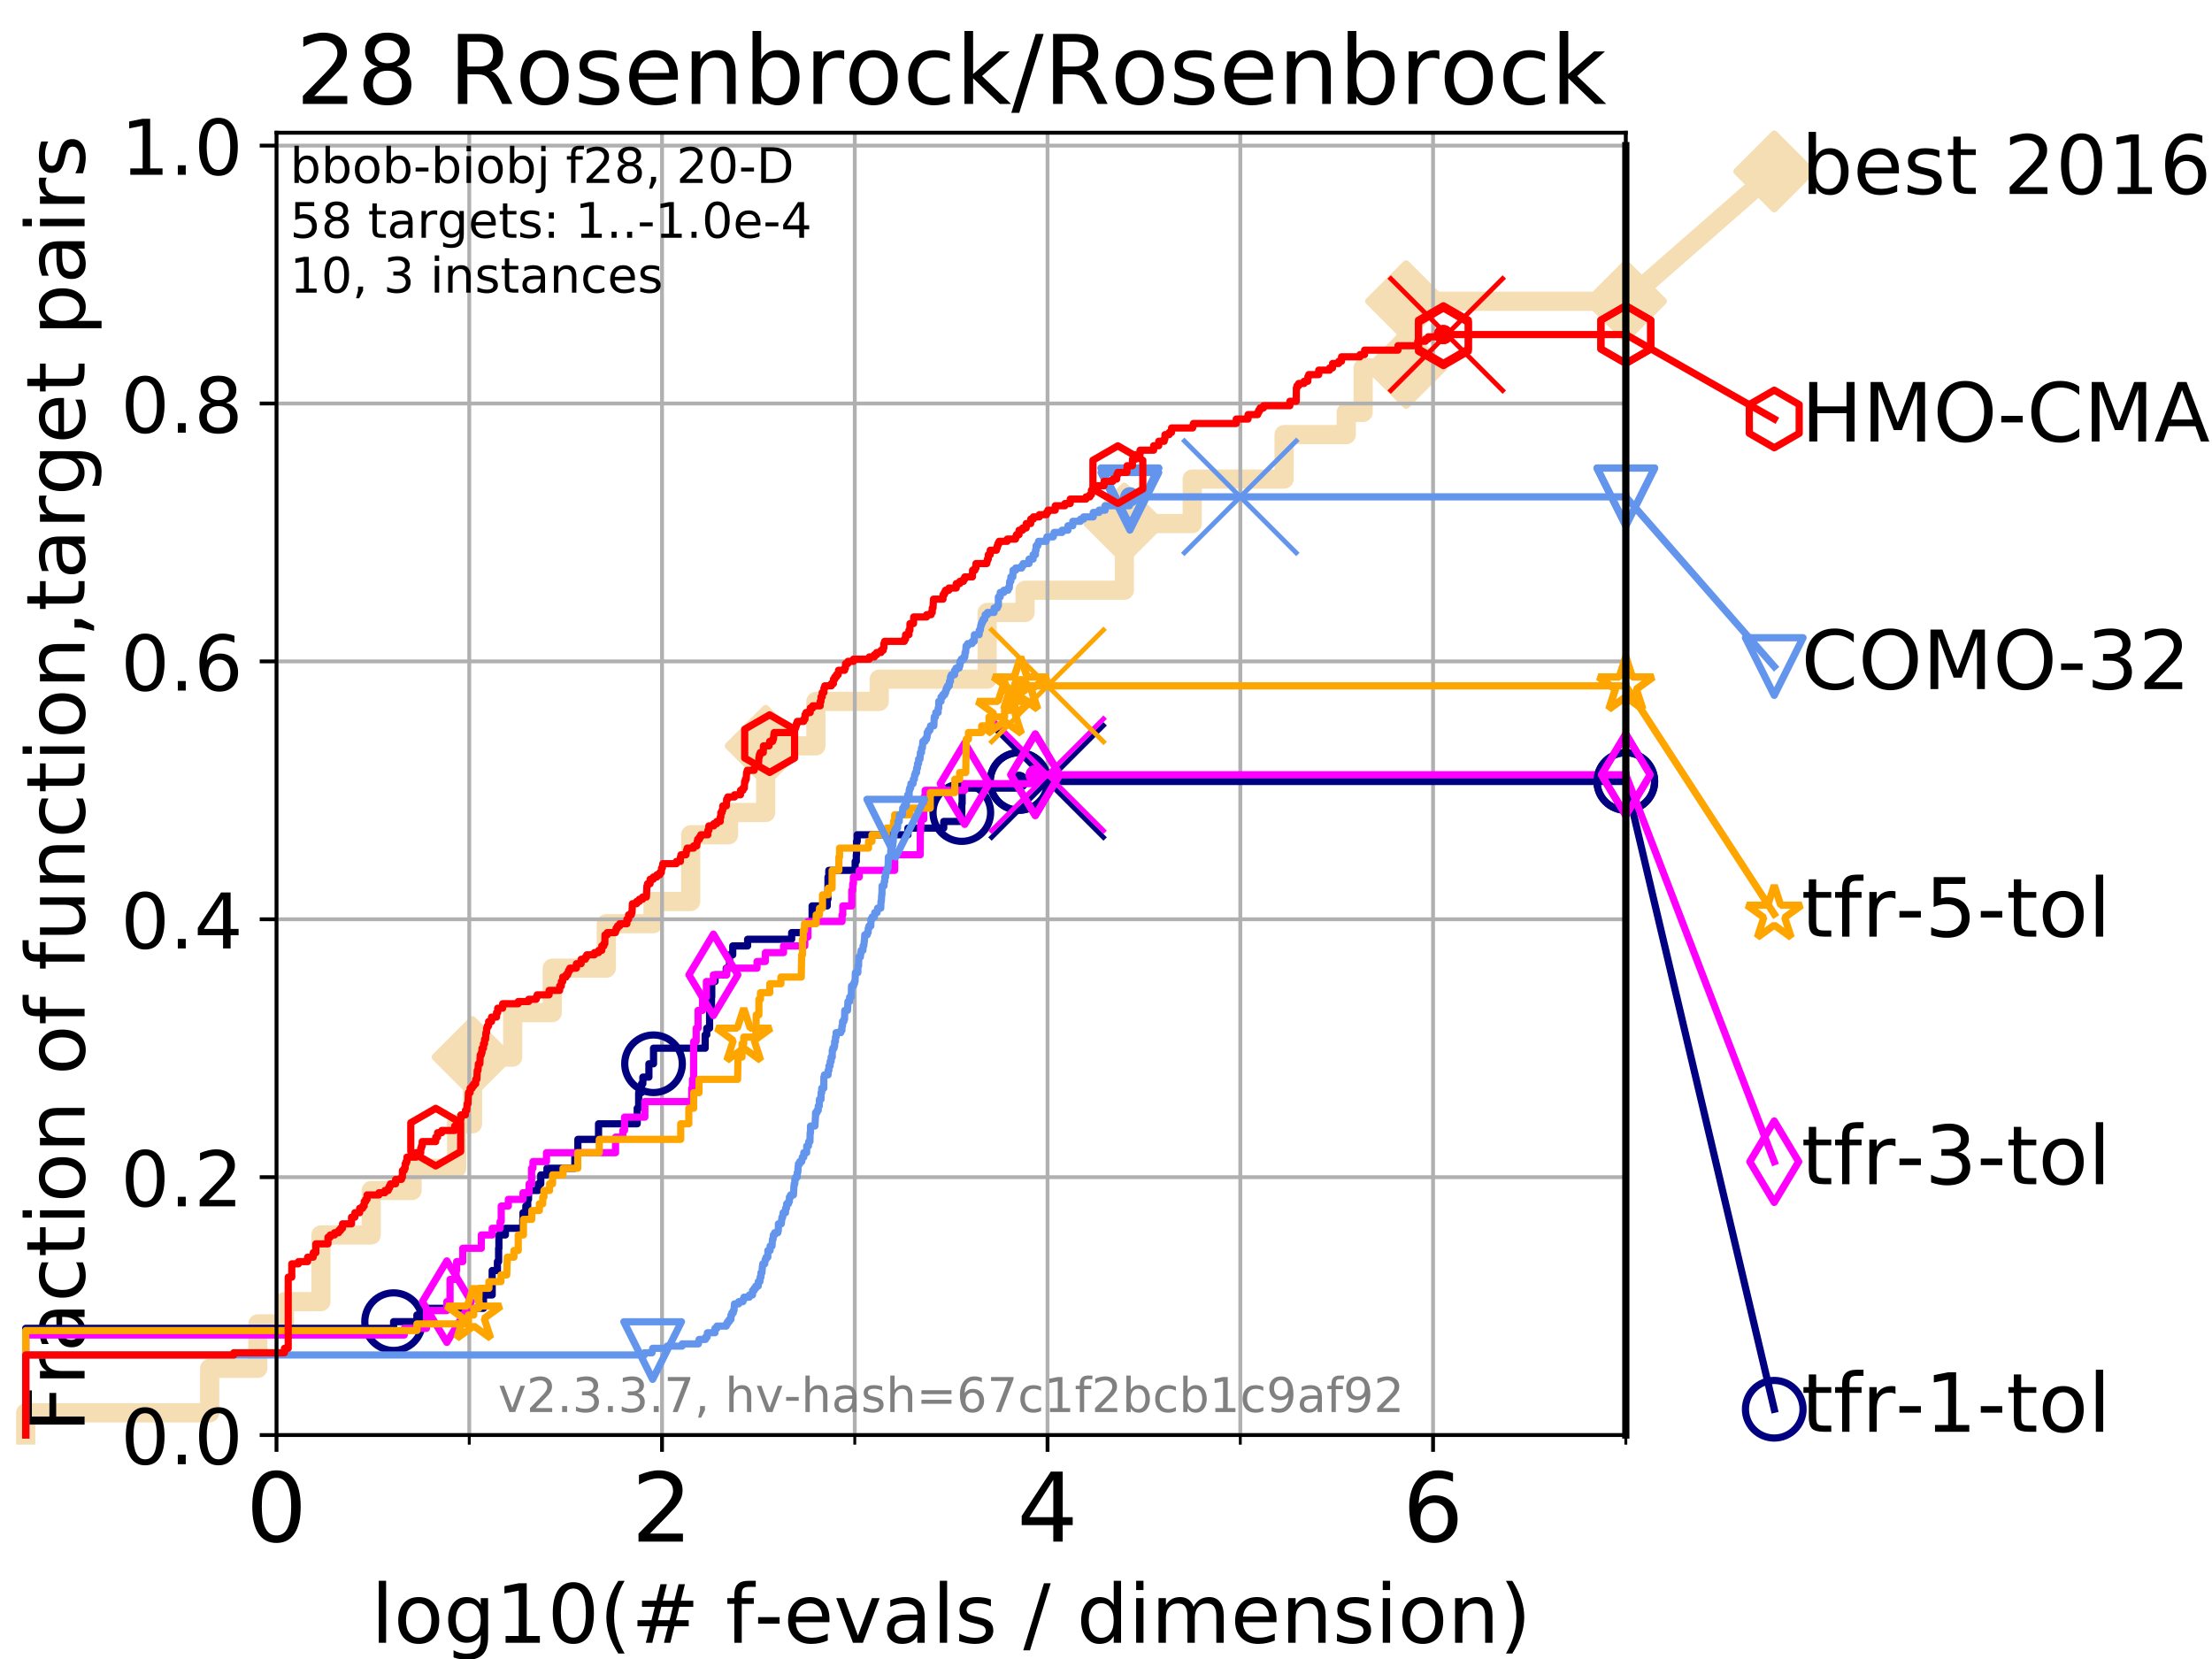 <?xml version="1.0" encoding="utf-8" standalone="no"?>
<!DOCTYPE svg PUBLIC "-//W3C//DTD SVG 1.1//EN"
  "http://www.w3.org/Graphics/SVG/1.1/DTD/svg11.dtd">
<!-- Created with matplotlib (https://matplotlib.org/) -->
<svg height="345.6pt" version="1.1" viewBox="0 0 460.8 345.6" width="460.8pt" xmlns="http://www.w3.org/2000/svg" xmlns:xlink="http://www.w3.org/1999/xlink">
 <defs>
  <style type="text/css">
*{stroke-linecap:butt;stroke-linejoin:round;}
  </style>
 </defs>
 <g id="figure_1">
  <g id="patch_1">
   <path d="M 0 345.6 
L 460.8 345.6 
L 460.8 0 
L 0 0 
z
" style="fill:#ffffff;"/>
  </g>
  <g id="axes_1">
   <g id="patch_2">
    <path d="M 57.6 298.944 
L 338.688 298.944 
L 338.688 27.648 
L 57.6 27.648 
z
" style="fill:#ffffff;"/>
   </g>
   <g id="line2d_1">
    <path d="M 5.357 298.944 
L 5.357 294.313 
L 43.675 294.313 
L 43.675 285.05 
L 53.709 285.05 
L 53.709 275.788 
L 59.262 275.788 
L 59.262 271.157 
L 66.854 271.157 
L 66.854 257.263 
L 77.331 257.263 
L 77.331 248.001 
L 85.841 248.001 
L 85.841 243.37 
L 95.125 243.37 
L 95.125 234.107 
L 98.439 234.107 
L 98.439 220.214 
L 106.803 220.214 
L 106.803 210.951 
L 115.045 210.951 
L 115.045 201.689 
L 126.304 201.689 
L 126.304 192.426 
L 136.044 192.426 
L 136.044 187.795 
L 143.878 187.795 
L 143.878 173.901 
L 151.772 173.901 
L 151.772 169.27 
L 159.502 169.27 
L 159.502 155.377 
L 169.963 155.377 
L 169.963 146.114 
L 183.159 146.114 
L 183.159 141.483 
L 205.64 141.483 
L 205.64 127.589 
L 213.542 127.589 
L 213.542 122.958 
L 234.224 122.958 
L 234.224 109.065 
L 248.362 109.065 
L 248.362 99.802 
L 267.497 99.802 
L 267.497 90.54 
L 280.448 90.54 
L 280.448 85.909 
L 283.962 85.909 
L 283.962 76.646 
L 292.912 76.646 
L 292.912 62.753 
L 338.688 62.753 
" style="fill:none;stroke:#f5deb3;stroke-linecap:square;stroke-width:4;"/>
   </g>
   <g id="line2d_2">
    <defs>
     <path d="M 0 7.778 
L 7.778 0 
L 0 -7.778 
L -7.778 0 
z
" id="mf9577541d4" style="stroke:#f5deb3;stroke-linejoin:miter;stroke-width:1.5;"/>
    </defs>
    <g>
     <use style="fill:#f5deb3;stroke:#f5deb3;stroke-linejoin:miter;stroke-width:1.5;" x="98.439" xlink:href="#mf9577541d4" y="220.214"/>
     <use style="fill:#f5deb3;stroke:#f5deb3;stroke-linejoin:miter;stroke-width:1.5;" x="159.502" xlink:href="#mf9577541d4" y="155.377"/>
     <use style="fill:#f5deb3;stroke:#f5deb3;stroke-linejoin:miter;stroke-width:1.5;" x="234.224" xlink:href="#mf9577541d4" y="109.065"/>
     <use style="fill:#f5deb3;stroke:#f5deb3;stroke-linejoin:miter;stroke-width:1.5;" x="292.912" xlink:href="#mf9577541d4" y="76.646"/>
     <use style="fill:#f5deb3;stroke:#f5deb3;stroke-linejoin:miter;stroke-width:1.5;" x="292.912" xlink:href="#mf9577541d4" y="62.753"/>
     <use style="fill:#f5deb3;stroke:#f5deb3;stroke-linejoin:miter;stroke-width:1.5;" x="338.688" xlink:href="#mf9577541d4" y="62.753"/>
    </g>
   </g>
   <g id="line2d_3">
    <path style="fill:none;stroke:#f5deb3;stroke-linecap:square;stroke-width:4;"/>
    <g/>
   </g>
   <g id="line2d_4">
    <path d="M 338.688 62.753 
L 369.608 35.706 
" style="fill:none;stroke:#f5deb3;stroke-linecap:square;stroke-width:4;"/>
    <g>
     <use style="fill:#f5deb3;stroke:#f5deb3;stroke-linejoin:miter;stroke-width:1.5;" x="338.688" xlink:href="#mf9577541d4" y="62.753"/>
     <use style="fill:#f5deb3;stroke:#f5deb3;stroke-linejoin:miter;stroke-width:1.5;" x="369.608" xlink:href="#mf9577541d4" y="35.706"/>
    </g>
   </g>
   <g id="matplotlib.axis_1">
    <g id="xtick_1">
     <g id="line2d_5">
      <path clip-path="url(#pd14dd3f226)" d="M 57.6 298.944 
L 57.6 27.648 
" style="fill:none;stroke:#b0b0b0;stroke-linecap:square;stroke-width:0.8;"/>
     </g>
     <g id="line2d_6">
      <defs>
       <path d="M 0 0 
L 0 3.5 
" id="m7c702231fc" style="stroke:#000000;stroke-width:0.8;"/>
      </defs>
      <g>
       <use style="stroke:#000000;stroke-width:0.8;" x="57.6" xlink:href="#m7c702231fc" y="298.944"/>
      </g>
     </g>
     <g id="text_1">
      <!-- 0 -->
      <defs>
       <path d="M 31.781 66.406 
Q 24.172 66.406 20.328 58.906 
Q 16.5 51.422 16.5 36.375 
Q 16.5 21.391 20.328 13.891 
Q 24.172 6.391 31.781 6.391 
Q 39.453 6.391 43.281 13.891 
Q 47.125 21.391 47.125 36.375 
Q 47.125 51.422 43.281 58.906 
Q 39.453 66.406 31.781 66.406 
z
M 31.781 74.219 
Q 44.047 74.219 50.516 64.516 
Q 56.984 54.828 56.984 36.375 
Q 56.984 17.969 50.516 8.266 
Q 44.047 -1.422 31.781 -1.422 
Q 19.531 -1.422 13.062 8.266 
Q 6.594 17.969 6.594 36.375 
Q 6.594 54.828 13.062 64.516 
Q 19.531 74.219 31.781 74.219 
z
" id="DejaVuSans-48"/>
      </defs>
      <g transform="translate(51.237 321.141)scale(0.2 -0.2)">
       <use xlink:href="#DejaVuSans-48"/>
      </g>
     </g>
    </g>
    <g id="xtick_2">
     <g id="line2d_7">
      <path clip-path="url(#pd14dd3f226)" d="M 137.911 298.944 
L 137.911 27.648 
" style="fill:none;stroke:#b0b0b0;stroke-linecap:square;stroke-width:0.8;"/>
     </g>
     <g id="line2d_8">
      <g>
       <use style="stroke:#000000;stroke-width:0.8;" x="137.911" xlink:href="#m7c702231fc" y="298.944"/>
      </g>
     </g>
     <g id="text_2">
      <!-- 2 -->
      <defs>
       <path d="M 19.188 8.297 
L 53.609 8.297 
L 53.609 0 
L 7.328 0 
L 7.328 8.297 
Q 12.938 14.109 22.625 23.891 
Q 32.328 33.688 34.812 36.531 
Q 39.547 41.844 41.422 45.531 
Q 43.312 49.219 43.312 52.781 
Q 43.312 58.594 39.234 62.25 
Q 35.156 65.922 28.609 65.922 
Q 23.969 65.922 18.812 64.312 
Q 13.672 62.703 7.812 59.422 
L 7.812 69.391 
Q 13.766 71.781 18.938 73 
Q 24.125 74.219 28.422 74.219 
Q 39.75 74.219 46.484 68.547 
Q 53.219 62.891 53.219 53.422 
Q 53.219 48.922 51.531 44.891 
Q 49.859 40.875 45.406 35.406 
Q 44.188 33.984 37.641 27.219 
Q 31.109 20.453 19.188 8.297 
z
" id="DejaVuSans-50"/>
      </defs>
      <g transform="translate(131.548 321.141)scale(0.2 -0.2)">
       <use xlink:href="#DejaVuSans-50"/>
      </g>
     </g>
    </g>
    <g id="xtick_3">
     <g id="line2d_9">
      <path clip-path="url(#pd14dd3f226)" d="M 218.222 298.944 
L 218.222 27.648 
" style="fill:none;stroke:#b0b0b0;stroke-linecap:square;stroke-width:0.8;"/>
     </g>
     <g id="line2d_10">
      <g>
       <use style="stroke:#000000;stroke-width:0.8;" x="218.222" xlink:href="#m7c702231fc" y="298.944"/>
      </g>
     </g>
     <g id="text_3">
      <!-- 4 -->
      <defs>
       <path d="M 37.797 64.312 
L 12.891 25.391 
L 37.797 25.391 
z
M 35.203 72.906 
L 47.609 72.906 
L 47.609 25.391 
L 58.016 25.391 
L 58.016 17.188 
L 47.609 17.188 
L 47.609 0 
L 37.797 0 
L 37.797 17.188 
L 4.891 17.188 
L 4.891 26.703 
z
" id="DejaVuSans-52"/>
      </defs>
      <g transform="translate(211.859 321.141)scale(0.2 -0.2)">
       <use xlink:href="#DejaVuSans-52"/>
      </g>
     </g>
    </g>
    <g id="xtick_4">
     <g id="line2d_11">
      <path clip-path="url(#pd14dd3f226)" d="M 298.533 298.944 
L 298.533 27.648 
" style="fill:none;stroke:#b0b0b0;stroke-linecap:square;stroke-width:0.8;"/>
     </g>
     <g id="line2d_12">
      <g>
       <use style="stroke:#000000;stroke-width:0.8;" x="298.533" xlink:href="#m7c702231fc" y="298.944"/>
      </g>
     </g>
     <g id="text_4">
      <!-- 6 -->
      <defs>
       <path d="M 33.016 40.375 
Q 26.375 40.375 22.484 35.828 
Q 18.609 31.297 18.609 23.391 
Q 18.609 15.531 22.484 10.953 
Q 26.375 6.391 33.016 6.391 
Q 39.656 6.391 43.531 10.953 
Q 47.406 15.531 47.406 23.391 
Q 47.406 31.297 43.531 35.828 
Q 39.656 40.375 33.016 40.375 
z
M 52.594 71.297 
L 52.594 62.312 
Q 48.875 64.062 45.094 64.984 
Q 41.312 65.922 37.594 65.922 
Q 27.828 65.922 22.672 59.328 
Q 17.531 52.734 16.797 39.406 
Q 19.672 43.656 24.016 45.922 
Q 28.375 48.188 33.594 48.188 
Q 44.578 48.188 50.953 41.516 
Q 57.328 34.859 57.328 23.391 
Q 57.328 12.156 50.688 5.359 
Q 44.047 -1.422 33.016 -1.422 
Q 20.359 -1.422 13.672 8.266 
Q 6.984 17.969 6.984 36.375 
Q 6.984 53.656 15.188 63.938 
Q 23.391 74.219 37.203 74.219 
Q 40.922 74.219 44.703 73.484 
Q 48.484 72.75 52.594 71.297 
z
" id="DejaVuSans-54"/>
      </defs>
      <g transform="translate(292.17 321.141)scale(0.2 -0.2)">
       <use xlink:href="#DejaVuSans-54"/>
      </g>
     </g>
    </g>
    <g id="xtick_5">
     <g id="line2d_13">
      <path clip-path="url(#pd14dd3f226)" d="M 97.755 298.944 
L 97.755 27.648 
" style="fill:none;stroke:#b0b0b0;stroke-linecap:square;stroke-width:0.8;"/>
     </g>
     <g id="line2d_14">
      <defs>
       <path d="M 0 0 
L 0 2 
" id="mfcb9bcb8da" style="stroke:#000000;stroke-width:0.6;"/>
      </defs>
      <g>
       <use style="stroke:#000000;stroke-width:0.6;" x="97.755" xlink:href="#mfcb9bcb8da" y="298.944"/>
      </g>
     </g>
    </g>
    <g id="xtick_6">
     <g id="line2d_15">
      <path clip-path="url(#pd14dd3f226)" d="M 178.066 298.944 
L 178.066 27.648 
" style="fill:none;stroke:#b0b0b0;stroke-linecap:square;stroke-width:0.8;"/>
     </g>
     <g id="line2d_16">
      <g>
       <use style="stroke:#000000;stroke-width:0.6;" x="178.066" xlink:href="#mfcb9bcb8da" y="298.944"/>
      </g>
     </g>
    </g>
    <g id="xtick_7">
     <g id="line2d_17">
      <path clip-path="url(#pd14dd3f226)" d="M 258.377 298.944 
L 258.377 27.648 
" style="fill:none;stroke:#b0b0b0;stroke-linecap:square;stroke-width:0.8;"/>
     </g>
     <g id="line2d_18">
      <g>
       <use style="stroke:#000000;stroke-width:0.6;" x="258.377" xlink:href="#mfcb9bcb8da" y="298.944"/>
      </g>
     </g>
    </g>
    <g id="xtick_8">
     <g id="line2d_19">
      <path clip-path="url(#pd14dd3f226)" d="M 338.688 298.944 
L 338.688 27.648 
" style="fill:none;stroke:#b0b0b0;stroke-linecap:square;stroke-width:0.8;"/>
     </g>
     <g id="line2d_20">
      <g>
       <use style="stroke:#000000;stroke-width:0.6;" x="338.688" xlink:href="#mfcb9bcb8da" y="298.944"/>
      </g>
     </g>
    </g>
    <g id="text_5">
     <!-- log10(# f-evals / dimension) -->
     <defs>
      <path d="M 9.422 75.984 
L 18.406 75.984 
L 18.406 0 
L 9.422 0 
z
" id="DejaVuSans-108"/>
      <path d="M 30.609 48.391 
Q 23.391 48.391 19.188 42.75 
Q 14.984 37.109 14.984 27.297 
Q 14.984 17.484 19.156 11.844 
Q 23.344 6.203 30.609 6.203 
Q 37.797 6.203 41.984 11.859 
Q 46.188 17.531 46.188 27.297 
Q 46.188 37.016 41.984 42.703 
Q 37.797 48.391 30.609 48.391 
z
M 30.609 56 
Q 42.328 56 49.016 48.375 
Q 55.719 40.766 55.719 27.297 
Q 55.719 13.875 49.016 6.219 
Q 42.328 -1.422 30.609 -1.422 
Q 18.844 -1.422 12.172 6.219 
Q 5.516 13.875 5.516 27.297 
Q 5.516 40.766 12.172 48.375 
Q 18.844 56 30.609 56 
z
" id="DejaVuSans-111"/>
      <path d="M 45.406 27.984 
Q 45.406 37.75 41.375 43.109 
Q 37.359 48.484 30.078 48.484 
Q 22.859 48.484 18.828 43.109 
Q 14.797 37.75 14.797 27.984 
Q 14.797 18.266 18.828 12.891 
Q 22.859 7.516 30.078 7.516 
Q 37.359 7.516 41.375 12.891 
Q 45.406 18.266 45.406 27.984 
z
M 54.391 6.781 
Q 54.391 -7.172 48.188 -13.984 
Q 42 -20.797 29.203 -20.797 
Q 24.469 -20.797 20.266 -20.094 
Q 16.062 -19.391 12.109 -17.922 
L 12.109 -9.188 
Q 16.062 -11.328 19.922 -12.344 
Q 23.781 -13.375 27.781 -13.375 
Q 36.625 -13.375 41.016 -8.766 
Q 45.406 -4.156 45.406 5.172 
L 45.406 9.625 
Q 42.625 4.781 38.281 2.391 
Q 33.938 0 27.875 0 
Q 17.828 0 11.672 7.656 
Q 5.516 15.328 5.516 27.984 
Q 5.516 40.672 11.672 48.328 
Q 17.828 56 27.875 56 
Q 33.938 56 38.281 53.609 
Q 42.625 51.219 45.406 46.391 
L 45.406 54.688 
L 54.391 54.688 
z
" id="DejaVuSans-103"/>
      <path d="M 12.406 8.297 
L 28.516 8.297 
L 28.516 63.922 
L 10.984 60.406 
L 10.984 69.391 
L 28.422 72.906 
L 38.281 72.906 
L 38.281 8.297 
L 54.391 8.297 
L 54.391 0 
L 12.406 0 
z
" id="DejaVuSans-49"/>
      <path d="M 31 75.875 
Q 24.469 64.656 21.281 53.656 
Q 18.109 42.672 18.109 31.391 
Q 18.109 20.125 21.312 9.062 
Q 24.516 -2 31 -13.188 
L 23.188 -13.188 
Q 15.875 -1.703 12.234 9.375 
Q 8.594 20.453 8.594 31.391 
Q 8.594 42.281 12.203 53.312 
Q 15.828 64.359 23.188 75.875 
z
" id="DejaVuSans-40"/>
      <path d="M 51.125 44 
L 36.922 44 
L 32.812 27.688 
L 47.125 27.688 
z
M 43.797 71.781 
L 38.719 51.516 
L 52.984 51.516 
L 58.109 71.781 
L 65.922 71.781 
L 60.891 51.516 
L 76.125 51.516 
L 76.125 44 
L 58.984 44 
L 54.984 27.688 
L 70.516 27.688 
L 70.516 20.219 
L 53.078 20.219 
L 48 0 
L 40.188 0 
L 45.219 20.219 
L 30.906 20.219 
L 25.875 0 
L 18.016 0 
L 23.094 20.219 
L 7.719 20.219 
L 7.719 27.688 
L 24.906 27.688 
L 29 44 
L 13.281 44 
L 13.281 51.516 
L 30.906 51.516 
L 35.891 71.781 
z
" id="DejaVuSans-35"/>
      <path id="DejaVuSans-32"/>
      <path d="M 37.109 75.984 
L 37.109 68.5 
L 28.516 68.5 
Q 23.688 68.5 21.797 66.547 
Q 19.922 64.594 19.922 59.516 
L 19.922 54.688 
L 34.719 54.688 
L 34.719 47.703 
L 19.922 47.703 
L 19.922 0 
L 10.891 0 
L 10.891 47.703 
L 2.297 47.703 
L 2.297 54.688 
L 10.891 54.688 
L 10.891 58.5 
Q 10.891 67.625 15.141 71.797 
Q 19.391 75.984 28.609 75.984 
z
" id="DejaVuSans-102"/>
      <path d="M 4.891 31.391 
L 31.203 31.391 
L 31.203 23.391 
L 4.891 23.391 
z
" id="DejaVuSans-45"/>
      <path d="M 56.203 29.594 
L 56.203 25.203 
L 14.891 25.203 
Q 15.484 15.922 20.484 11.062 
Q 25.484 6.203 34.422 6.203 
Q 39.594 6.203 44.453 7.469 
Q 49.312 8.734 54.109 11.281 
L 54.109 2.781 
Q 49.266 0.734 44.188 -0.344 
Q 39.109 -1.422 33.891 -1.422 
Q 20.797 -1.422 13.156 6.188 
Q 5.516 13.812 5.516 26.812 
Q 5.516 40.234 12.766 48.109 
Q 20.016 56 32.328 56 
Q 43.359 56 49.781 48.891 
Q 56.203 41.797 56.203 29.594 
z
M 47.219 32.234 
Q 47.125 39.594 43.094 43.984 
Q 39.062 48.391 32.422 48.391 
Q 24.906 48.391 20.391 44.141 
Q 15.875 39.891 15.188 32.172 
z
" id="DejaVuSans-101"/>
      <path d="M 2.984 54.688 
L 12.5 54.688 
L 29.594 8.797 
L 46.688 54.688 
L 56.203 54.688 
L 35.688 0 
L 23.484 0 
z
" id="DejaVuSans-118"/>
      <path d="M 34.281 27.484 
Q 23.391 27.484 19.188 25 
Q 14.984 22.516 14.984 16.5 
Q 14.984 11.719 18.141 8.906 
Q 21.297 6.109 26.703 6.109 
Q 34.188 6.109 38.703 11.406 
Q 43.219 16.703 43.219 25.484 
L 43.219 27.484 
z
M 52.203 31.203 
L 52.203 0 
L 43.219 0 
L 43.219 8.297 
Q 40.141 3.328 35.547 0.953 
Q 30.953 -1.422 24.312 -1.422 
Q 15.922 -1.422 10.953 3.297 
Q 6 8.016 6 15.922 
Q 6 25.141 12.172 29.828 
Q 18.359 34.516 30.609 34.516 
L 43.219 34.516 
L 43.219 35.406 
Q 43.219 41.609 39.141 45 
Q 35.062 48.391 27.688 48.391 
Q 23 48.391 18.547 47.266 
Q 14.109 46.141 10.016 43.891 
L 10.016 52.203 
Q 14.938 54.109 19.578 55.047 
Q 24.219 56 28.609 56 
Q 40.484 56 46.344 49.844 
Q 52.203 43.703 52.203 31.203 
z
" id="DejaVuSans-97"/>
      <path d="M 44.281 53.078 
L 44.281 44.578 
Q 40.484 46.531 36.375 47.5 
Q 32.281 48.484 27.875 48.484 
Q 21.188 48.484 17.844 46.438 
Q 14.5 44.391 14.5 40.281 
Q 14.5 37.156 16.891 35.375 
Q 19.281 33.594 26.516 31.984 
L 29.594 31.297 
Q 39.156 29.25 43.188 25.516 
Q 47.219 21.781 47.219 15.094 
Q 47.219 7.469 41.188 3.016 
Q 35.156 -1.422 24.609 -1.422 
Q 20.219 -1.422 15.453 -0.562 
Q 10.688 0.297 5.422 2 
L 5.422 11.281 
Q 10.406 8.688 15.234 7.391 
Q 20.062 6.109 24.812 6.109 
Q 31.156 6.109 34.562 8.281 
Q 37.984 10.453 37.984 14.406 
Q 37.984 18.062 35.516 20.016 
Q 33.062 21.969 24.703 23.781 
L 21.578 24.516 
Q 13.234 26.266 9.516 29.906 
Q 5.812 33.547 5.812 39.891 
Q 5.812 47.609 11.281 51.797 
Q 16.75 56 26.812 56 
Q 31.781 56 36.172 55.266 
Q 40.578 54.547 44.281 53.078 
z
" id="DejaVuSans-115"/>
      <path d="M 25.391 72.906 
L 33.688 72.906 
L 8.297 -9.281 
L 0 -9.281 
z
" id="DejaVuSans-47"/>
      <path d="M 45.406 46.391 
L 45.406 75.984 
L 54.391 75.984 
L 54.391 0 
L 45.406 0 
L 45.406 8.203 
Q 42.578 3.328 38.25 0.953 
Q 33.938 -1.422 27.875 -1.422 
Q 17.969 -1.422 11.734 6.484 
Q 5.516 14.406 5.516 27.297 
Q 5.516 40.188 11.734 48.094 
Q 17.969 56 27.875 56 
Q 33.938 56 38.25 53.625 
Q 42.578 51.266 45.406 46.391 
z
M 14.797 27.297 
Q 14.797 17.391 18.875 11.75 
Q 22.953 6.109 30.078 6.109 
Q 37.203 6.109 41.297 11.75 
Q 45.406 17.391 45.406 27.297 
Q 45.406 37.203 41.297 42.844 
Q 37.203 48.484 30.078 48.484 
Q 22.953 48.484 18.875 42.844 
Q 14.797 37.203 14.797 27.297 
z
" id="DejaVuSans-100"/>
      <path d="M 9.422 54.688 
L 18.406 54.688 
L 18.406 0 
L 9.422 0 
z
M 9.422 75.984 
L 18.406 75.984 
L 18.406 64.594 
L 9.422 64.594 
z
" id="DejaVuSans-105"/>
      <path d="M 52 44.188 
Q 55.375 50.25 60.062 53.125 
Q 64.75 56 71.094 56 
Q 79.641 56 84.281 50.016 
Q 88.922 44.047 88.922 33.016 
L 88.922 0 
L 79.891 0 
L 79.891 32.719 
Q 79.891 40.578 77.094 44.375 
Q 74.312 48.188 68.609 48.188 
Q 61.625 48.188 57.562 43.547 
Q 53.516 38.922 53.516 30.906 
L 53.516 0 
L 44.484 0 
L 44.484 32.719 
Q 44.484 40.625 41.703 44.406 
Q 38.922 48.188 33.109 48.188 
Q 26.219 48.188 22.156 43.531 
Q 18.109 38.875 18.109 30.906 
L 18.109 0 
L 9.078 0 
L 9.078 54.688 
L 18.109 54.688 
L 18.109 46.188 
Q 21.188 51.219 25.484 53.609 
Q 29.781 56 35.688 56 
Q 41.656 56 45.828 52.969 
Q 50 49.953 52 44.188 
z
" id="DejaVuSans-109"/>
      <path d="M 54.891 33.016 
L 54.891 0 
L 45.906 0 
L 45.906 32.719 
Q 45.906 40.484 42.875 44.328 
Q 39.844 48.188 33.797 48.188 
Q 26.516 48.188 22.312 43.547 
Q 18.109 38.922 18.109 30.906 
L 18.109 0 
L 9.078 0 
L 9.078 54.688 
L 18.109 54.688 
L 18.109 46.188 
Q 21.344 51.125 25.703 53.562 
Q 30.078 56 35.797 56 
Q 45.219 56 50.047 50.172 
Q 54.891 44.344 54.891 33.016 
z
" id="DejaVuSans-110"/>
      <path d="M 8.016 75.875 
L 15.828 75.875 
Q 23.141 64.359 26.781 53.312 
Q 30.422 42.281 30.422 31.391 
Q 30.422 20.453 26.781 9.375 
Q 23.141 -1.703 15.828 -13.188 
L 8.016 -13.188 
Q 14.5 -2 17.703 9.062 
Q 20.906 20.125 20.906 31.391 
Q 20.906 42.672 17.703 53.656 
Q 14.5 64.656 8.016 75.875 
z
" id="DejaVuSans-41"/>
     </defs>
     <g transform="translate(77.303 342.218)scale(0.17 -0.17)">
      <use xlink:href="#DejaVuSans-108"/>
      <use x="27.783" xlink:href="#DejaVuSans-111"/>
      <use x="88.965" xlink:href="#DejaVuSans-103"/>
      <use x="152.441" xlink:href="#DejaVuSans-49"/>
      <use x="216.064" xlink:href="#DejaVuSans-48"/>
      <use x="279.688" xlink:href="#DejaVuSans-40"/>
      <use x="318.701" xlink:href="#DejaVuSans-35"/>
      <use x="402.49" xlink:href="#DejaVuSans-32"/>
      <use x="434.277" xlink:href="#DejaVuSans-102"/>
      <use x="469.404" xlink:href="#DejaVuSans-45"/>
      <use x="505.488" xlink:href="#DejaVuSans-101"/>
      <use x="567.012" xlink:href="#DejaVuSans-118"/>
      <use x="626.191" xlink:href="#DejaVuSans-97"/>
      <use x="687.471" xlink:href="#DejaVuSans-108"/>
      <use x="715.254" xlink:href="#DejaVuSans-115"/>
      <use x="767.354" xlink:href="#DejaVuSans-32"/>
      <use x="799.141" xlink:href="#DejaVuSans-47"/>
      <use x="832.832" xlink:href="#DejaVuSans-32"/>
      <use x="864.619" xlink:href="#DejaVuSans-100"/>
      <use x="928.096" xlink:href="#DejaVuSans-105"/>
      <use x="955.879" xlink:href="#DejaVuSans-109"/>
      <use x="1053.291" xlink:href="#DejaVuSans-101"/>
      <use x="1114.814" xlink:href="#DejaVuSans-110"/>
      <use x="1178.193" xlink:href="#DejaVuSans-115"/>
      <use x="1230.293" xlink:href="#DejaVuSans-105"/>
      <use x="1258.076" xlink:href="#DejaVuSans-111"/>
      <use x="1319.258" xlink:href="#DejaVuSans-110"/>
      <use x="1382.637" xlink:href="#DejaVuSans-41"/>
     </g>
    </g>
   </g>
   <g id="matplotlib.axis_2">
    <g id="ytick_1">
     <g id="line2d_21">
      <path clip-path="url(#pd14dd3f226)" d="M 57.6 298.944 
L 338.688 298.944 
" style="fill:none;stroke:#b0b0b0;stroke-linecap:square;stroke-width:0.8;"/>
     </g>
     <g id="line2d_22">
      <defs>
       <path d="M 0 0 
L -3.5 0 
" id="mb6e5c7cd28" style="stroke:#000000;stroke-width:0.8;"/>
      </defs>
      <g>
       <use style="stroke:#000000;stroke-width:0.8;" x="57.6" xlink:href="#mb6e5c7cd28" y="298.944"/>
      </g>
     </g>
     <g id="text_6">
      <!-- 0.0 -->
      <defs>
       <path d="M 10.688 12.406 
L 21 12.406 
L 21 0 
L 10.688 0 
z
" id="DejaVuSans-46"/>
      </defs>
      <g transform="translate(25.155 305.023)scale(0.16 -0.16)">
       <use xlink:href="#DejaVuSans-48"/>
       <use x="63.623" xlink:href="#DejaVuSans-46"/>
       <use x="95.41" xlink:href="#DejaVuSans-48"/>
      </g>
     </g>
    </g>
    <g id="ytick_2">
     <g id="line2d_23">
      <path clip-path="url(#pd14dd3f226)" d="M 57.6 245.222 
L 338.688 245.222 
" style="fill:none;stroke:#b0b0b0;stroke-linecap:square;stroke-width:0.8;"/>
     </g>
     <g id="line2d_24">
      <g>
       <use style="stroke:#000000;stroke-width:0.8;" x="57.6" xlink:href="#mb6e5c7cd28" y="245.222"/>
      </g>
     </g>
     <g id="text_7">
      <!-- 0.2 -->
      <g transform="translate(25.155 251.301)scale(0.16 -0.16)">
       <use xlink:href="#DejaVuSans-48"/>
       <use x="63.623" xlink:href="#DejaVuSans-46"/>
       <use x="95.41" xlink:href="#DejaVuSans-50"/>
      </g>
     </g>
    </g>
    <g id="ytick_3">
     <g id="line2d_25">
      <path clip-path="url(#pd14dd3f226)" d="M 57.6 191.5 
L 338.688 191.5 
" style="fill:none;stroke:#b0b0b0;stroke-linecap:square;stroke-width:0.8;"/>
     </g>
     <g id="line2d_26">
      <g>
       <use style="stroke:#000000;stroke-width:0.8;" x="57.6" xlink:href="#mb6e5c7cd28" y="191.5"/>
      </g>
     </g>
     <g id="text_8">
      <!-- 0.4 -->
      <g transform="translate(25.155 197.579)scale(0.16 -0.16)">
       <use xlink:href="#DejaVuSans-48"/>
       <use x="63.623" xlink:href="#DejaVuSans-46"/>
       <use x="95.41" xlink:href="#DejaVuSans-52"/>
      </g>
     </g>
    </g>
    <g id="ytick_4">
     <g id="line2d_27">
      <path clip-path="url(#pd14dd3f226)" d="M 57.6 137.778 
L 338.688 137.778 
" style="fill:none;stroke:#b0b0b0;stroke-linecap:square;stroke-width:0.8;"/>
     </g>
     <g id="line2d_28">
      <g>
       <use style="stroke:#000000;stroke-width:0.8;" x="57.6" xlink:href="#mb6e5c7cd28" y="137.778"/>
      </g>
     </g>
     <g id="text_9">
      <!-- 0.6 -->
      <g transform="translate(25.155 143.857)scale(0.16 -0.16)">
       <use xlink:href="#DejaVuSans-48"/>
       <use x="63.623" xlink:href="#DejaVuSans-46"/>
       <use x="95.41" xlink:href="#DejaVuSans-54"/>
      </g>
     </g>
    </g>
    <g id="ytick_5">
     <g id="line2d_29">
      <path clip-path="url(#pd14dd3f226)" d="M 57.6 84.056 
L 338.688 84.056 
" style="fill:none;stroke:#b0b0b0;stroke-linecap:square;stroke-width:0.8;"/>
     </g>
     <g id="line2d_30">
      <g>
       <use style="stroke:#000000;stroke-width:0.8;" x="57.6" xlink:href="#mb6e5c7cd28" y="84.056"/>
      </g>
     </g>
     <g id="text_10">
      <!-- 0.8 -->
      <defs>
       <path d="M 31.781 34.625 
Q 24.75 34.625 20.719 30.859 
Q 16.703 27.094 16.703 20.516 
Q 16.703 13.922 20.719 10.156 
Q 24.75 6.391 31.781 6.391 
Q 38.812 6.391 42.859 10.172 
Q 46.922 13.969 46.922 20.516 
Q 46.922 27.094 42.891 30.859 
Q 38.875 34.625 31.781 34.625 
z
M 21.922 38.812 
Q 15.578 40.375 12.031 44.719 
Q 8.5 49.078 8.5 55.328 
Q 8.5 64.062 14.719 69.141 
Q 20.953 74.219 31.781 74.219 
Q 42.672 74.219 48.875 69.141 
Q 55.078 64.062 55.078 55.328 
Q 55.078 49.078 51.531 44.719 
Q 48 40.375 41.703 38.812 
Q 48.828 37.156 52.797 32.312 
Q 56.781 27.484 56.781 20.516 
Q 56.781 9.906 50.312 4.234 
Q 43.844 -1.422 31.781 -1.422 
Q 19.734 -1.422 13.25 4.234 
Q 6.781 9.906 6.781 20.516 
Q 6.781 27.484 10.781 32.312 
Q 14.797 37.156 21.922 38.812 
z
M 18.312 54.391 
Q 18.312 48.734 21.844 45.562 
Q 25.391 42.391 31.781 42.391 
Q 38.141 42.391 41.719 45.562 
Q 45.312 48.734 45.312 54.391 
Q 45.312 60.062 41.719 63.234 
Q 38.141 66.406 31.781 66.406 
Q 25.391 66.406 21.844 63.234 
Q 18.312 60.062 18.312 54.391 
z
" id="DejaVuSans-56"/>
      </defs>
      <g transform="translate(25.155 90.135)scale(0.16 -0.16)">
       <use xlink:href="#DejaVuSans-48"/>
       <use x="63.623" xlink:href="#DejaVuSans-46"/>
       <use x="95.41" xlink:href="#DejaVuSans-56"/>
      </g>
     </g>
    </g>
    <g id="ytick_6">
     <g id="line2d_31">
      <path clip-path="url(#pd14dd3f226)" d="M 57.6 30.334 
L 338.688 30.334 
" style="fill:none;stroke:#b0b0b0;stroke-linecap:square;stroke-width:0.8;"/>
     </g>
     <g id="line2d_32">
      <g>
       <use style="stroke:#000000;stroke-width:0.8;" x="57.6" xlink:href="#mb6e5c7cd28" y="30.334"/>
      </g>
     </g>
     <g id="text_11">
      <!-- 1.0 -->
      <g transform="translate(25.155 36.413)scale(0.16 -0.16)">
       <use xlink:href="#DejaVuSans-49"/>
       <use x="63.623" xlink:href="#DejaVuSans-46"/>
       <use x="95.41" xlink:href="#DejaVuSans-48"/>
      </g>
     </g>
    </g>
    <g id="text_12">
     <!-- Fraction of function,target pairs -->
     <defs>
      <path d="M 9.812 72.906 
L 51.703 72.906 
L 51.703 64.594 
L 19.672 64.594 
L 19.672 43.109 
L 48.578 43.109 
L 48.578 34.812 
L 19.672 34.812 
L 19.672 0 
L 9.812 0 
z
" id="DejaVuSans-70"/>
      <path d="M 41.109 46.297 
Q 39.594 47.172 37.812 47.578 
Q 36.031 48 33.891 48 
Q 26.266 48 22.188 43.047 
Q 18.109 38.094 18.109 28.812 
L 18.109 0 
L 9.078 0 
L 9.078 54.688 
L 18.109 54.688 
L 18.109 46.188 
Q 20.953 51.172 25.484 53.578 
Q 30.031 56 36.531 56 
Q 37.453 56 38.578 55.875 
Q 39.703 55.766 41.062 55.516 
z
" id="DejaVuSans-114"/>
      <path d="M 48.781 52.594 
L 48.781 44.188 
Q 44.969 46.297 41.141 47.344 
Q 37.312 48.391 33.406 48.391 
Q 24.656 48.391 19.812 42.844 
Q 14.984 37.312 14.984 27.297 
Q 14.984 17.281 19.812 11.734 
Q 24.656 6.203 33.406 6.203 
Q 37.312 6.203 41.141 7.25 
Q 44.969 8.297 48.781 10.406 
L 48.781 2.094 
Q 45.016 0.344 40.984 -0.531 
Q 36.969 -1.422 32.422 -1.422 
Q 20.062 -1.422 12.781 6.344 
Q 5.516 14.109 5.516 27.297 
Q 5.516 40.672 12.859 48.328 
Q 20.219 56 33.016 56 
Q 37.156 56 41.109 55.141 
Q 45.062 54.297 48.781 52.594 
z
" id="DejaVuSans-99"/>
      <path d="M 18.312 70.219 
L 18.312 54.688 
L 36.812 54.688 
L 36.812 47.703 
L 18.312 47.703 
L 18.312 18.016 
Q 18.312 11.328 20.141 9.422 
Q 21.969 7.516 27.594 7.516 
L 36.812 7.516 
L 36.812 0 
L 27.594 0 
Q 17.188 0 13.234 3.875 
Q 9.281 7.766 9.281 18.016 
L 9.281 47.703 
L 2.688 47.703 
L 2.688 54.688 
L 9.281 54.688 
L 9.281 70.219 
z
" id="DejaVuSans-116"/>
      <path d="M 8.5 21.578 
L 8.5 54.688 
L 17.484 54.688 
L 17.484 21.922 
Q 17.484 14.156 20.5 10.266 
Q 23.531 6.391 29.594 6.391 
Q 36.859 6.391 41.078 11.031 
Q 45.312 15.672 45.312 23.688 
L 45.312 54.688 
L 54.297 54.688 
L 54.297 0 
L 45.312 0 
L 45.312 8.406 
Q 42.047 3.422 37.719 1 
Q 33.406 -1.422 27.688 -1.422 
Q 18.266 -1.422 13.375 4.438 
Q 8.5 10.297 8.5 21.578 
z
M 31.109 56 
z
" id="DejaVuSans-117"/>
      <path d="M 11.719 12.406 
L 22.016 12.406 
L 22.016 4 
L 14.016 -11.625 
L 7.719 -11.625 
L 11.719 4 
z
" id="DejaVuSans-44"/>
      <path d="M 18.109 8.203 
L 18.109 -20.797 
L 9.078 -20.797 
L 9.078 54.688 
L 18.109 54.688 
L 18.109 46.391 
Q 20.953 51.266 25.266 53.625 
Q 29.594 56 35.594 56 
Q 45.562 56 51.781 48.094 
Q 58.016 40.188 58.016 27.297 
Q 58.016 14.406 51.781 6.484 
Q 45.562 -1.422 35.594 -1.422 
Q 29.594 -1.422 25.266 0.953 
Q 20.953 3.328 18.109 8.203 
z
M 48.688 27.297 
Q 48.688 37.203 44.609 42.844 
Q 40.531 48.484 33.406 48.484 
Q 26.266 48.484 22.188 42.844 
Q 18.109 37.203 18.109 27.297 
Q 18.109 17.391 22.188 11.75 
Q 26.266 6.109 33.406 6.109 
Q 40.531 6.109 44.609 11.75 
Q 48.688 17.391 48.688 27.297 
z
" id="DejaVuSans-112"/>
     </defs>
     <g transform="translate(17.62 298.435)rotate(-90)scale(0.17 -0.17)">
      <use xlink:href="#DejaVuSans-70"/>
      <use x="57.41" xlink:href="#DejaVuSans-114"/>
      <use x="98.523" xlink:href="#DejaVuSans-97"/>
      <use x="159.803" xlink:href="#DejaVuSans-99"/>
      <use x="214.783" xlink:href="#DejaVuSans-116"/>
      <use x="253.992" xlink:href="#DejaVuSans-105"/>
      <use x="281.775" xlink:href="#DejaVuSans-111"/>
      <use x="342.957" xlink:href="#DejaVuSans-110"/>
      <use x="406.336" xlink:href="#DejaVuSans-32"/>
      <use x="438.123" xlink:href="#DejaVuSans-111"/>
      <use x="499.305" xlink:href="#DejaVuSans-102"/>
      <use x="534.51" xlink:href="#DejaVuSans-32"/>
      <use x="566.297" xlink:href="#DejaVuSans-102"/>
      <use x="601.502" xlink:href="#DejaVuSans-117"/>
      <use x="664.881" xlink:href="#DejaVuSans-110"/>
      <use x="728.26" xlink:href="#DejaVuSans-99"/>
      <use x="783.24" xlink:href="#DejaVuSans-116"/>
      <use x="822.449" xlink:href="#DejaVuSans-105"/>
      <use x="850.232" xlink:href="#DejaVuSans-111"/>
      <use x="911.414" xlink:href="#DejaVuSans-110"/>
      <use x="974.793" xlink:href="#DejaVuSans-44"/>
      <use x="1006.58" xlink:href="#DejaVuSans-116"/>
      <use x="1045.789" xlink:href="#DejaVuSans-97"/>
      <use x="1107.068" xlink:href="#DejaVuSans-114"/>
      <use x="1148.166" xlink:href="#DejaVuSans-103"/>
      <use x="1211.643" xlink:href="#DejaVuSans-101"/>
      <use x="1273.166" xlink:href="#DejaVuSans-116"/>
      <use x="1312.375" xlink:href="#DejaVuSans-32"/>
      <use x="1344.162" xlink:href="#DejaVuSans-112"/>
      <use x="1407.639" xlink:href="#DejaVuSans-97"/>
      <use x="1468.918" xlink:href="#DejaVuSans-105"/>
      <use x="1496.701" xlink:href="#DejaVuSans-114"/>
      <use x="1537.814" xlink:href="#DejaVuSans-115"/>
     </g>
    </g>
   </g>
   <g id="line2d_33">
    <defs>
     <path d="M 0 1.5 
C 0.398 1.5 0.779 1.342 1.061 1.061 
C 1.342 0.779 1.5 0.398 1.5 0 
C 1.5 -0.398 1.342 -0.779 1.061 -1.061 
C 0.779 -1.342 0.398 -1.5 0 -1.5 
C -0.398 -1.5 -0.779 -1.342 -1.061 -1.061 
C -1.342 -0.779 -1.5 -0.398 -1.5 0 
C -1.5 0.398 -1.342 0.779 -1.061 1.061 
C -0.779 1.342 -0.398 1.5 0 1.5 
z
" id="m66571c387e" style="stroke:#f5deb3;"/>
    </defs>
    <g>
     <use style="fill:#f5deb3;stroke:#f5deb3;" x="292.912" xlink:href="#m66571c387e" y="62.753"/>
     <use style="fill:#f5deb3;stroke:#f5deb3;" x="292.912" xlink:href="#m66571c387e" y="62.753"/>
    </g>
   </g>
   <g id="line2d_34">
    <defs>
     <path d="M 0 1.5 
C 0.398 1.5 0.779 1.342 1.061 1.061 
C 1.342 0.779 1.5 0.398 1.5 0 
C 1.5 -0.398 1.342 -0.779 1.061 -1.061 
C 0.779 -1.342 0.398 -1.5 0 -1.5 
C -0.398 -1.5 -0.779 -1.342 -1.061 -1.061 
C -1.342 -0.779 -1.5 -0.398 -1.5 0 
C -1.5 0.398 -1.342 0.779 -1.061 1.061 
C -0.779 1.342 -0.398 1.5 0 1.5 
z
" id="m4015b4aade" style="stroke:#000080;"/>
    </defs>
    <g>
     <use style="fill:#000080;stroke:#000080;" x="212.27" xlink:href="#m4015b4aade" y="162.787"/>
     <use style="fill:#000080;stroke:#000080;" x="212.27" xlink:href="#m4015b4aade" y="162.787"/>
    </g>
   </g>
   <g id="line2d_35">
    <path d="M 5.357 298.944 
L 5.357 276.714 
L 81.993 276.714 
L 81.993 275.325 
L 86.847 275.325 
L 86.847 273.935 
L 88.847 273.935 
L 88.847 272.546 
L 100.716 272.546 
L 100.716 269.767 
L 102.531 269.767 
L 102.531 264.673 
L 103.623 264.673 
L 103.623 262.821 
L 103.871 262.821 
L 103.871 260.042 
L 103.932 260.042 
L 103.932 257.263 
L 105.285 257.263 
L 105.285 255.874 
L 108.903 255.874 
L 108.903 254.021 
L 108.949 254.021 
L 108.949 252.632 
L 109.536 252.632 
L 109.536 251.243 
L 109.93 251.243 
L 109.93 249.853 
L 110.103 249.853 
L 110.103 248.001 
L 112.128 248.001 
L 112.128 246.611 
L 112.656 246.611 
L 112.656 244.759 
L 113.943 244.759 
L 113.943 243.37 
L 119.752 243.37 
L 119.752 240.128 
L 120.382 240.128 
L 120.382 237.349 
L 124.688 237.349 
L 124.688 234.107 
L 132.742 234.107 
L 132.742 230.865 
L 133.044 230.865 
L 133.044 227.623 
L 133.634 227.623 
L 133.634 225.771 
L 133.921 225.771 
L 133.921 224.382 
L 135.179 224.382 
L 135.179 221.603 
L 136.141 221.603 
L 136.141 218.361 
L 146.896 218.361 
L 146.896 215.582 
L 147.231 215.582 
L 147.231 214.193 
L 147.819 214.193 
L 147.819 210.951 
L 148.219 210.951 
L 148.219 207.709 
L 148.272 207.709 
L 148.272 204.467 
L 148.966 204.467 
L 148.966 203.078 
L 151.284 203.078 
L 151.284 201.689 
L 151.975 201.689 
L 151.975 198.91 
L 152.643 198.91 
L 152.643 197.057 
L 155.742 197.057 
L 155.742 195.668 
L 164.92 195.668 
L 164.92 194.279 
L 168.065 194.279 
L 168.065 192.426 
L 169.18 192.426 
L 169.18 188.721 
L 172.33 188.721 
L 172.33 187.332 
L 172.474 187.332 
L 172.474 184.553 
L 172.486 184.553 
L 172.486 182.701 
L 172.657 182.701 
L 172.657 181.311 
L 178.145 181.311 
L 178.145 179.459 
L 178.388 179.459 
L 178.388 178.07 
L 178.44 178.07 
L 178.44 175.291 
L 178.572 175.291 
L 178.572 173.901 
L 189.14 173.901 
L 189.14 172.512 
L 196.597 172.512 
L 196.597 171.123 
L 200.327 171.123 
L 200.327 169.27 
L 200.364 169.27 
L 200.364 167.418 
L 200.429 167.418 
L 200.429 164.176 
L 212.27 164.176 
L 212.27 162.787 
L 338.688 162.787 
" style="fill:none;stroke:#000080;stroke-linecap:square;stroke-width:1.5;"/>
   </g>
   <g id="line2d_36">
    <defs>
     <path d="M 0 6 
C 1.591 6 3.117 5.368 4.243 4.243 
C 5.368 3.117 6 1.591 6 0 
C 6 -1.591 5.368 -3.117 4.243 -4.243 
C 3.117 -5.368 1.591 -6 0 -6 
C -1.591 -6 -3.117 -5.368 -4.243 -4.243 
C -5.368 -3.117 -6 -1.591 -6 0 
C -6 1.591 -5.368 3.117 -4.243 4.243 
C -3.117 5.368 -1.591 6 0 6 
z
" id="m969417948c" style="stroke:#000080;stroke-width:1.5;"/>
    </defs>
    <g>
     <use style="fill-opacity:0;stroke:#000080;stroke-width:1.5;" x="81.993" xlink:href="#m969417948c" y="275.325"/>
     <use style="fill-opacity:0;stroke:#000080;stroke-width:1.5;" x="136.141" xlink:href="#m969417948c" y="221.603"/>
     <use style="fill-opacity:0;stroke:#000080;stroke-width:1.5;" x="200.364" xlink:href="#m969417948c" y="169.27"/>
     <use style="fill-opacity:0;stroke:#000080;stroke-width:1.5;" x="212.27" xlink:href="#m969417948c" y="162.787"/>
     <use style="fill-opacity:0;stroke:#000080;stroke-width:1.5;" x="212.27" xlink:href="#m969417948c" y="162.787"/>
     <use style="fill-opacity:0;stroke:#000080;stroke-width:1.5;" x="338.688" xlink:href="#m969417948c" y="162.787"/>
    </g>
   </g>
   <g id="line2d_37">
    <path style="fill:none;stroke:#000080;stroke-linecap:square;stroke-width:1.5;"/>
    <g/>
   </g>
   <g id="line2d_38">
    <path clip-path="url(#pd14dd3f226)" d="M 218.223 162.787 
" style="fill:none;stroke:#000080;stroke-linecap:square;stroke-width:1.5;"/>
    <defs>
     <path d="M -12 12 
L 12 -12 
M -12 -12 
L 12 12 
" id="m1f09cd55d7" style="stroke:#000080;"/>
    </defs>
    <g clip-path="url(#pd14dd3f226)">
     <use style="fill:#000080;stroke:#000080;" x="218.223" xlink:href="#m1f09cd55d7" y="162.787"/>
    </g>
   </g>
   <g id="line2d_39">
    <defs>
     <path d="M 0 1.5 
C 0.398 1.5 0.779 1.342 1.061 1.061 
C 1.342 0.779 1.5 0.398 1.5 0 
C 1.5 -0.398 1.342 -0.779 1.061 -1.061 
C 0.779 -1.342 0.398 -1.5 0 -1.5 
C -0.398 -1.5 -0.779 -1.342 -1.061 -1.061 
C -1.342 -0.779 -1.5 -0.398 -1.5 0 
C -1.5 0.398 -1.342 0.779 -1.061 1.061 
C -0.779 1.342 -0.398 1.5 0 1.5 
z
" id="m3237719cf9" style="stroke:#ff00ff;"/>
    </defs>
    <g>
     <use style="fill:#ff00ff;stroke:#ff00ff;" x="215.668" xlink:href="#m3237719cf9" y="161.397"/>
     <use style="fill:#ff00ff;stroke:#ff00ff;" x="215.668" xlink:href="#m3237719cf9" y="161.397"/>
    </g>
   </g>
   <g id="line2d_40">
    <path d="M 5.357 298.944 
L 5.357 278.104 
L 84.213 278.104 
L 84.213 276.714 
L 88.847 276.714 
L 88.847 273.009 
L 93.084 273.009 
L 93.084 271.157 
L 93.755 271.157 
L 93.755 266.526 
L 95.023 266.526 
L 95.023 264.673 
L 95.125 264.673 
L 95.125 262.821 
L 96.396 262.821 
L 96.396 260.042 
L 100.268 260.042 
L 100.268 257.263 
L 102.531 257.263 
L 102.531 255.874 
L 104.175 255.874 
L 104.175 254.484 
L 104.415 254.484 
L 104.415 251.243 
L 105.897 251.243 
L 105.897 249.853 
L 108.949 249.853 
L 108.949 248.464 
L 110.231 248.464 
L 110.231 246.611 
L 110.736 246.611 
L 110.736 243.37 
L 111.023 243.37 
L 111.023 241.98 
L 113.839 241.98 
L 113.839 240.128 
L 128.23 240.128 
L 128.23 236.886 
L 129.742 236.886 
L 129.742 235.496 
L 130.101 235.496 
L 130.101 232.718 
L 134.333 232.718 
L 134.333 229.476 
L 144.1 229.476 
L 144.1 226.697 
L 144.258 226.697 
L 144.258 224.845 
L 144.493 224.845 
L 144.493 216.972 
L 145.028 216.972 
L 145.028 214.193 
L 145.418 214.193 
L 145.418 210.488 
L 146.346 210.488 
L 146.346 207.709 
L 147.154 207.709 
L 147.154 204.467 
L 148.611 204.467 
L 148.611 203.078 
L 151.401 203.078 
L 151.401 201.689 
L 157.701 201.689 
L 157.701 200.299 
L 159.434 200.299 
L 159.434 198.447 
L 163.222 198.447 
L 163.222 197.057 
L 167.652 197.057 
L 167.652 195.205 
L 168.306 195.205 
L 168.306 191.963 
L 175.408 191.963 
L 175.408 190.574 
L 175.569 190.574 
L 175.569 188.721 
L 177.438 188.721 
L 177.438 185.479 
L 177.633 185.479 
L 177.633 184.09 
L 177.776 184.09 
L 177.776 182.701 
L 179 182.701 
L 179 181.311 
L 186.375 181.311 
L 186.375 178.07 
L 191.704 178.07 
L 191.704 175.291 
L 191.71 175.291 
L 191.71 173.438 
L 191.783 173.438 
L 191.783 172.049 
L 191.845 172.049 
L 191.845 170.66 
L 192.437 170.66 
L 192.437 167.881 
L 192.501 167.881 
L 192.501 166.028 
L 192.723 166.028 
L 192.723 164.639 
L 200.964 164.639 
L 200.964 163.25 
L 215.668 163.25 
L 215.668 161.397 
L 338.688 161.397 
" style="fill:none;stroke:#ff00ff;stroke-linecap:square;stroke-width:1.5;"/>
   </g>
   <g id="line2d_41">
    <defs>
     <path d="M 0 8.485 
L 5.091 0 
L 0 -8.485 
L -5.091 0 
z
" id="mda67efa6b1" style="stroke:#ff00ff;stroke-linejoin:miter;stroke-width:1.5;"/>
    </defs>
    <g>
     <use style="fill-opacity:0;stroke:#ff00ff;stroke-linejoin:miter;stroke-width:1.5;" x="93.084" xlink:href="#mda67efa6b1" y="271.157"/>
     <use style="fill-opacity:0;stroke:#ff00ff;stroke-linejoin:miter;stroke-width:1.5;" x="148.611" xlink:href="#mda67efa6b1" y="203.078"/>
     <use style="fill-opacity:0;stroke:#ff00ff;stroke-linejoin:miter;stroke-width:1.5;" x="200.964" xlink:href="#mda67efa6b1" y="163.25"/>
     <use style="fill-opacity:0;stroke:#ff00ff;stroke-linejoin:miter;stroke-width:1.5;" x="215.668" xlink:href="#mda67efa6b1" y="161.397"/>
     <use style="fill-opacity:0;stroke:#ff00ff;stroke-linejoin:miter;stroke-width:1.5;" x="215.668" xlink:href="#mda67efa6b1" y="161.397"/>
     <use style="fill-opacity:0;stroke:#ff00ff;stroke-linejoin:miter;stroke-width:1.5;" x="338.688" xlink:href="#mda67efa6b1" y="161.397"/>
    </g>
   </g>
   <g id="line2d_42">
    <path style="fill:none;stroke:#ff00ff;stroke-linecap:square;stroke-width:1.5;"/>
    <g/>
   </g>
   <g id="line2d_43">
    <path clip-path="url(#pd14dd3f226)" d="M 218.222 161.397 
" style="fill:none;stroke:#ff00ff;stroke-linecap:square;stroke-width:1.5;"/>
    <defs>
     <path d="M -12 12 
L 12 -12 
M -12 -12 
L 12 12 
" id="m7373155c62" style="stroke:#ff00ff;"/>
    </defs>
    <g clip-path="url(#pd14dd3f226)">
     <use style="fill:#ff00ff;stroke:#ff00ff;" x="218.222" xlink:href="#m7373155c62" y="161.397"/>
    </g>
   </g>
   <g id="line2d_44">
    <defs>
     <path d="M 0 1.5 
C 0.398 1.5 0.779 1.342 1.061 1.061 
C 1.342 0.779 1.5 0.398 1.5 0 
C 1.5 -0.398 1.342 -0.779 1.061 -1.061 
C 0.779 -1.342 0.398 -1.5 0 -1.5 
C -0.398 -1.5 -0.779 -1.342 -1.061 -1.061 
C -1.342 -0.779 -1.5 -0.398 -1.5 0 
C -1.5 0.398 -1.342 0.779 -1.061 1.061 
C -0.779 1.342 -0.398 1.5 0 1.5 
z
" id="m477c0206ec" style="stroke:#ffa500;"/>
    </defs>
    <g>
     <use style="fill:#ffa500;stroke:#ffa500;" x="212.628" xlink:href="#m477c0206ec" y="142.872"/>
     <use style="fill:#ffa500;stroke:#ffa500;" x="212.628" xlink:href="#m477c0206ec" y="142.872"/>
    </g>
   </g>
   <g id="line2d_45">
    <path d="M 5.357 298.944 
L 5.357 277.177 
L 86.847 277.177 
L 86.847 275.788 
L 97.58 275.788 
L 97.58 273.935 
L 98.689 273.935 
L 98.689 272.546 
L 99.732 272.546 
L 99.809 268.378 
L 101.855 268.378 
L 101.855 266.989 
L 104.355 266.989 
L 104.355 265.599 
L 105.566 265.599 
L 105.677 261.894 
L 107.06 261.894 
L 107.06 260.505 
L 107.957 260.505 
L 107.957 257.263 
L 109.04 257.263 
L 109.04 254.021 
L 110.777 254.021 
L 110.777 252.169 
L 112.356 252.169 
L 112.356 250.779 
L 113.059 250.779 
L 113.059 249.39 
L 113.311 249.39 
L 113.311 248.001 
L 114.486 248.001 
L 114.486 246.611 
L 115.109 246.611 
L 115.109 244.759 
L 117.288 244.759 
L 117.288 243.37 
L 120.358 243.37 
L 120.358 240.128 
L 124.836 240.128 
L 124.836 237.349 
L 141.802 237.349 
L 141.802 234.107 
L 143.49 234.107 
L 143.49 230.865 
L 144.505 230.865 
L 144.505 227.623 
L 145.621 227.623 
L 145.621 224.845 
L 153.652 224.845 
L 153.743 220.214 
L 154.581 220.214 
L 154.581 217.435 
L 154.936 217.435 
L 154.936 216.045 
L 157.438 216.045 
L 157.549 211.414 
L 158.092 211.414 
L 158.092 208.172 
L 158.42 208.172 
L 158.42 206.783 
L 160.363 206.783 
L 160.363 204.931 
L 162.68 204.931 
L 162.68 203.541 
L 166.917 203.541 
L 166.998 198.91 
L 167.168 198.91 
L 167.168 195.668 
L 167.332 195.668 
L 167.332 193.816 
L 167.596 193.816 
L 167.596 192.426 
L 170.018 192.426 
L 170.018 190.574 
L 170.721 190.574 
L 170.721 189.184 
L 171.339 189.184 
L 171.339 186.406 
L 172.525 186.406 
L 172.525 185.016 
L 173.341 185.016 
L 173.341 181.311 
L 174.753 181.311 
L 174.753 178.533 
L 174.895 178.533 
L 174.895 176.68 
L 180.928 176.68 
L 180.928 175.291 
L 181.645 175.291 
L 181.645 173.901 
L 184.657 173.901 
L 184.657 172.512 
L 186.132 172.512 
L 186.132 171.123 
L 186.376 171.123 
L 186.376 169.733 
L 189.547 169.733 
L 189.547 168.344 
L 193.787 168.344 
L 193.787 165.102 
L 198.907 165.102 
L 198.907 162.323 
L 199.918 162.323 
L 199.918 160.934 
L 201.188 160.934 
L 201.279 153.987 
L 201.749 153.987 
L 201.749 152.598 
L 204.505 152.598 
L 204.505 151.209 
L 206.032 151.209 
L 206.032 149.356 
L 209.264 149.356 
L 209.264 147.967 
L 211.402 147.967 
L 211.402 144.725 
L 212.628 144.725 
L 212.628 142.872 
L 338.688 142.872 
L 338.688 142.872 
" style="fill:none;stroke:#ffa500;stroke-linecap:square;stroke-width:1.5;"/>
   </g>
   <g id="line2d_46">
    <defs>
     <path d="M 0 -6 
L -1.347 -1.854 
L -5.706 -1.854 
L -2.18 0.708 
L -3.527 4.854 
L -0 2.292 
L 3.527 4.854 
L 2.18 0.708 
L 5.706 -1.854 
L 1.347 -1.854 
z
" id="me4da1bf3a2" style="stroke:#ffa500;stroke-linejoin:bevel;stroke-width:1.5;"/>
    </defs>
    <g>
     <use style="fill-opacity:0;stroke:#ffa500;stroke-linejoin:bevel;stroke-width:1.5;" x="98.689" xlink:href="#me4da1bf3a2" y="273.935"/>
     <use style="fill-opacity:0;stroke:#ffa500;stroke-linejoin:bevel;stroke-width:1.5;" x="154.936" xlink:href="#me4da1bf3a2" y="216.045"/>
     <use style="fill-opacity:0;stroke:#ffa500;stroke-linejoin:bevel;stroke-width:1.5;" x="209.264" xlink:href="#me4da1bf3a2" y="147.967"/>
     <use style="fill-opacity:0;stroke:#ffa500;stroke-linejoin:bevel;stroke-width:1.5;" x="212.628" xlink:href="#me4da1bf3a2" y="142.872"/>
     <use style="fill-opacity:0;stroke:#ffa500;stroke-linejoin:bevel;stroke-width:1.5;" x="212.628" xlink:href="#me4da1bf3a2" y="142.872"/>
     <use style="fill-opacity:0;stroke:#ffa500;stroke-linejoin:bevel;stroke-width:1.5;" x="338.688" xlink:href="#me4da1bf3a2" y="142.872"/>
    </g>
   </g>
   <g id="line2d_47">
    <path style="fill:none;stroke:#ffa500;stroke-linecap:square;stroke-width:1.5;"/>
    <g/>
   </g>
   <g id="line2d_48">
    <path clip-path="url(#pd14dd3f226)" d="M 218.222 142.872 
" style="fill:none;stroke:#ffa500;stroke-linecap:square;stroke-width:1.5;"/>
    <defs>
     <path d="M -12 12 
L 12 -12 
M -12 -12 
L 12 12 
" id="m56158651b2" style="stroke:#ffa500;"/>
    </defs>
    <g clip-path="url(#pd14dd3f226)">
     <use style="fill:#ffa500;stroke:#ffa500;" x="218.222" xlink:href="#m56158651b2" y="142.872"/>
    </g>
   </g>
   <g id="line2d_49">
    <defs>
     <path d="M 0 1.5 
C 0.398 1.5 0.779 1.342 1.061 1.061 
C 1.342 0.779 1.5 0.398 1.5 0 
C 1.5 -0.398 1.342 -0.779 1.061 -1.061 
C 0.779 -1.342 0.398 -1.5 0 -1.5 
C -0.398 -1.5 -0.779 -1.342 -1.061 -1.061 
C -1.342 -0.779 -1.5 -0.398 -1.5 0 
C -1.5 0.398 -1.342 0.779 -1.061 1.061 
C -0.779 1.342 -0.398 1.5 0 1.5 
z
" id="m736885c723" style="stroke:#6495ed;"/>
    </defs>
    <g>
     <use style="fill:#6495ed;stroke:#6495ed;" x="235.38" xlink:href="#m736885c723" y="103.507"/>
     <use style="fill:#6495ed;stroke:#6495ed;" x="235.38" xlink:href="#m736885c723" y="103.507"/>
    </g>
   </g>
   <g id="line2d_50">
    <path d="M 5.357 298.944 
L 5.357 282.272 
L 134.225 282.272 
L 134.225 281.809 
L 135.83 281.809 
L 135.83 281.345 
L 135.957 281.345 
L 135.957 280.882 
L 138.976 280.882 
L 138.976 280.419 
L 142.093 280.419 
L 142.093 279.956 
L 145.486 279.956 
L 145.486 279.493 
L 145.632 279.493 
L 145.632 279.03 
L 146.963 279.03 
L 146.963 278.567 
L 147.297 278.567 
L 147.364 277.64 
L 148.938 277.64 
L 148.938 276.714 
L 149.355 276.714 
L 149.355 276.251 
L 151.301 276.251 
L 151.301 275.788 
L 151.562 275.788 
L 151.562 275.325 
L 151.921 275.325 
L 151.921 274.862 
L 152.272 274.862 
L 152.272 273.935 
L 152.47 273.935 
L 152.47 273.472 
L 152.763 273.472 
L 152.763 273.009 
L 152.907 273.009 
L 153.003 271.62 
L 153.887 271.62 
L 153.887 271.157 
L 154.771 271.157 
L 154.771 270.694 
L 154.985 270.694 
L 154.985 270.231 
L 156.099 270.231 
L 156.099 269.767 
L 156.765 269.767 
L 156.765 268.841 
L 157.108 268.841 
L 157.108 268.378 
L 157.444 268.378 
L 157.444 267.915 
L 157.954 267.915 
L 157.954 266.989 
L 158.309 266.989 
L 158.345 266.062 
L 158.519 266.062 
L 158.519 265.136 
L 158.727 265.136 
L 158.829 263.747 
L 158.898 263.747 
L 158.898 263.284 
L 159.301 263.284 
L 159.401 262.357 
L 159.598 262.357 
L 159.598 261.894 
L 159.954 261.894 
L 159.954 260.505 
L 160.428 260.505 
L 160.428 259.579 
L 160.828 259.579 
L 160.919 258.189 
L 161.04 258.189 
L 161.1 257.263 
L 161.368 257.263 
L 161.368 256.8 
L 162.034 256.8 
L 162.034 256.337 
L 162.148 256.337 
L 162.148 254.948 
L 162.758 254.948 
L 162.84 254.021 
L 162.894 254.021 
L 162.894 253.558 
L 163.049 253.558 
L 163.136 252.632 
L 163.636 252.632 
L 163.636 251.706 
L 163.842 251.706 
L 163.867 250.779 
L 164.247 250.779 
L 164.247 250.316 
L 164.446 250.316 
L 164.446 249.39 
L 164.692 249.39 
L 164.692 248.927 
L 165.292 248.927 
L 165.386 247.075 
L 165.433 247.075 
L 165.433 246.611 
L 165.573 246.611 
L 165.573 245.685 
L 165.734 245.685 
L 165.734 245.222 
L 166.076 245.222 
L 166.076 244.296 
L 166.188 244.296 
L 166.277 242.906 
L 166.322 242.906 
L 166.322 242.443 
L 166.609 242.443 
L 166.609 241.98 
L 167.019 241.98 
L 167.126 241.054 
L 167.441 241.054 
L 167.441 240.128 
L 168.035 240.128 
L 168.056 238.738 
L 168.414 238.738 
L 168.473 237.812 
L 168.727 237.812 
L 168.765 235.96 
L 168.843 235.96 
L 168.843 234.57 
L 169.761 234.57 
L 169.87 232.718 
L 169.888 232.718 
L 169.888 231.792 
L 170.193 231.792 
L 170.193 231.328 
L 170.458 231.328 
L 170.458 230.402 
L 170.667 230.402 
L 170.702 229.013 
L 171.027 229.013 
L 171.044 227.623 
L 171.178 227.623 
L 171.178 226.697 
L 171.612 226.697 
L 171.624 224.382 
L 171.742 224.382 
L 171.742 223.918 
L 172.507 223.918 
L 172.507 222.992 
L 172.678 222.992 
L 172.678 222.066 
L 172.923 222.066 
L 172.923 221.14 
L 173.135 221.14 
L 173.135 220.214 
L 173.374 220.214 
L 173.374 218.824 
L 173.492 218.824 
L 173.492 218.361 
L 173.756 218.361 
L 173.756 217.898 
L 173.867 217.898 
L 173.867 216.972 
L 174.044 216.972 
L 174.044 216.045 
L 174.172 216.045 
L 174.172 215.119 
L 175.15 215.119 
L 175.15 214.656 
L 175.389 214.656 
L 175.389 213.73 
L 175.508 213.73 
L 175.508 212.804 
L 175.781 212.804 
L 175.781 212.34 
L 175.936 212.34 
L 175.98 210.488 
L 176.553 210.488 
L 176.64 208.635 
L 176.992 208.635 
L 176.992 207.709 
L 177.338 207.709 
L 177.381 205.394 
L 177.793 205.394 
L 177.793 204.931 
L 177.999 204.931 
L 177.999 204.467 
L 178.124 204.467 
L 178.191 202.615 
L 178.702 202.615 
L 178.734 201.226 
L 178.859 201.226 
L 178.897 199.373 
L 179.229 199.373 
L 179.318 198.447 
L 179.398 198.447 
L 179.398 197.984 
L 179.762 197.984 
L 179.795 197.057 
L 179.936 197.057 
L 180.027 196.131 
L 180.057 196.131 
L 180.145 194.742 
L 180.654 194.742 
L 180.654 194.279 
L 180.844 194.279 
L 180.876 193.353 
L 181.021 193.353 
L 181.021 192.889 
L 181.413 192.889 
L 181.428 191.5 
L 181.669 191.5 
L 181.669 191.037 
L 182.148 191.037 
L 182.226 190.111 
L 182.716 190.111 
L 182.811 189.184 
L 183.48 189.184 
L 183.521 187.795 
L 183.598 187.795 
L 183.674 186.406 
L 183.724 186.406 
L 183.753 184.553 
L 184.151 184.553 
L 184.208 183.627 
L 184.308 183.627 
L 184.308 182.701 
L 184.482 182.701 
L 184.482 181.775 
L 184.7 181.775 
L 184.806 180.848 
L 184.988 180.848 
L 185.071 178.533 
L 185.508 178.533 
L 185.599 176.68 
L 185.818 176.68 
L 185.818 176.217 
L 185.974 176.217 
L 186.013 175.291 
L 186.088 175.291 
L 186.094 174.365 
L 186.234 174.365 
L 186.234 173.438 
L 186.366 173.438 
L 186.366 172.975 
L 186.6 172.975 
L 186.6 172.512 
L 186.967 172.512 
L 187.058 171.123 
L 187.326 171.123 
L 187.367 169.733 
L 187.996 169.733 
L 188.052 168.344 
L 188.324 168.344 
L 188.324 167.881 
L 188.775 167.881 
L 188.809 166.955 
L 188.95 166.955 
L 188.95 166.492 
L 189.101 166.492 
L 189.101 165.565 
L 189.39 165.565 
L 189.39 164.639 
L 189.504 164.639 
L 189.504 164.176 
L 189.702 164.176 
L 189.757 163.25 
L 190.209 163.25 
L 190.254 162.323 
L 190.478 162.323 
L 190.528 161.397 
L 190.697 161.397 
L 190.697 160.934 
L 190.946 160.934 
L 190.946 160.008 
L 191.131 160.008 
L 191.131 159.082 
L 191.357 159.082 
L 191.357 158.155 
L 191.646 158.155 
L 191.74 156.766 
L 191.967 156.766 
L 191.967 155.84 
L 192.138 155.84 
L 192.243 154.45 
L 192.69 154.45 
L 192.69 153.987 
L 193.007 153.987 
L 193.007 153.524 
L 193.147 153.524 
L 193.147 152.598 
L 193.381 152.598 
L 193.381 152.135 
L 193.724 152.135 
L 193.724 151.672 
L 193.845 151.672 
L 193.845 151.209 
L 194.54 151.209 
L 194.62 149.356 
L 194.869 149.356 
L 194.945 148.43 
L 195.428 148.43 
L 195.428 147.504 
L 195.555 147.504 
L 195.559 146.114 
L 196.034 146.114 
L 196.034 145.188 
L 196.384 145.188 
L 196.384 144.725 
L 196.803 144.725 
L 196.803 144.262 
L 197.009 144.262 
L 197.009 143.799 
L 197.142 143.799 
L 197.142 143.336 
L 197.385 143.336 
L 197.385 142.872 
L 197.755 142.872 
L 197.775 141.946 
L 197.996 141.946 
L 197.996 141.02 
L 198.187 141.02 
L 198.187 140.557 
L 198.865 140.557 
L 198.865 139.631 
L 199.169 139.631 
L 199.169 139.167 
L 199.814 139.167 
L 199.814 138.704 
L 199.964 138.704 
L 199.964 137.778 
L 200.268 137.778 
L 200.268 137.315 
L 200.761 137.315 
L 200.761 136.852 
L 200.995 136.852 
L 201.036 135.926 
L 201.159 135.926 
L 201.26 134.536 
L 201.601 134.536 
L 201.601 134.073 
L 202.507 134.073 
L 202.507 133.61 
L 202.944 133.61 
L 202.979 132.221 
L 203.983 132.221 
L 203.983 131.294 
L 204.211 131.294 
L 204.289 130.368 
L 204.411 130.368 
L 204.411 129.905 
L 204.596 129.905 
L 204.596 129.442 
L 204.804 129.442 
L 204.804 128.979 
L 205.142 128.979 
L 205.228 128.053 
L 205.703 128.053 
L 205.703 127.589 
L 207.087 127.589 
L 207.087 126.663 
L 207.75 126.663 
L 207.75 126.2 
L 207.975 126.2 
L 207.976 124.348 
L 208.361 124.348 
L 208.361 123.421 
L 209.125 123.421 
L 209.125 122.958 
L 209.994 122.958 
L 209.994 122.495 
L 210.246 122.495 
L 210.345 121.106 
L 210.582 121.106 
L 210.582 120.179 
L 210.997 120.179 
L 211.034 118.79 
L 211.591 118.79 
L 211.591 118.327 
L 212.833 118.327 
L 212.833 117.864 
L 213.138 117.864 
L 213.138 117.401 
L 214.36 117.401 
L 214.36 116.475 
L 215.214 116.475 
L 215.214 115.548 
L 215.705 115.548 
L 215.705 114.622 
L 215.837 114.622 
L 215.837 113.696 
L 216.193 113.696 
L 216.193 113.233 
L 216.346 113.233 
L 216.346 112.77 
L 217.932 112.77 
L 217.932 112.306 
L 218.09 112.306 
L 218.09 111.843 
L 219.404 111.843 
L 219.404 111.38 
L 219.586 111.38 
L 219.586 110.917 
L 221.246 110.917 
L 221.246 110.454 
L 222.466 110.454 
L 222.466 109.528 
L 223.476 109.528 
L 223.476 108.601 
L 225.084 108.601 
L 225.084 108.138 
L 225.739 108.138 
L 225.739 107.675 
L 227.738 107.675 
L 227.738 106.749 
L 228.948 106.749 
L 228.948 106.286 
L 230.217 106.286 
L 230.217 105.36 
L 235.283 105.36 
L 235.38 103.507 
L 338.688 103.507 
L 338.688 103.507 
" style="fill:none;stroke:#6495ed;stroke-linecap:square;stroke-width:1.5;"/>
   </g>
   <g id="line2d_51">
    <defs>
     <path d="M -0 6 
L 6 -6 
L -6 -6 
z
" id="me28b6998b3" style="stroke:#6495ed;stroke-linejoin:miter;stroke-width:1.5;"/>
    </defs>
    <g>
     <use style="fill-opacity:0;stroke:#6495ed;stroke-linejoin:miter;stroke-width:1.5;" x="135.957" xlink:href="#me28b6998b3" y="281.345"/>
     <use style="fill-opacity:0;stroke:#6495ed;stroke-linejoin:miter;stroke-width:1.5;" x="186.6" xlink:href="#me28b6998b3" y="172.512"/>
     <use style="fill-opacity:0;stroke:#6495ed;stroke-linejoin:miter;stroke-width:1.5;" x="235.38" xlink:href="#me28b6998b3" y="104.433"/>
     <use style="fill-opacity:0;stroke:#6495ed;stroke-linejoin:miter;stroke-width:1.5;" x="235.38" xlink:href="#me28b6998b3" y="103.507"/>
     <use style="fill-opacity:0;stroke:#6495ed;stroke-linejoin:miter;stroke-width:1.5;" x="235.38" xlink:href="#me28b6998b3" y="103.507"/>
     <use style="fill-opacity:0;stroke:#6495ed;stroke-linejoin:miter;stroke-width:1.5;" x="338.688" xlink:href="#me28b6998b3" y="103.507"/>
    </g>
   </g>
   <g id="line2d_52">
    <path style="fill:none;stroke:#6495ed;stroke-linecap:square;stroke-width:1.5;"/>
    <g/>
   </g>
   <g id="line2d_53">
    <path clip-path="url(#pd14dd3f226)" d="M 258.377 103.507 
" style="fill:none;stroke:#6495ed;stroke-linecap:square;stroke-width:1.5;"/>
    <defs>
     <path d="M -12 12 
L 12 -12 
M -12 -12 
L 12 12 
" id="m12f01c9b1a" style="stroke:#6495ed;"/>
    </defs>
    <g clip-path="url(#pd14dd3f226)">
     <use style="fill:#6495ed;stroke:#6495ed;" x="258.377" xlink:href="#m12f01c9b1a" y="103.507"/>
    </g>
   </g>
   <g id="line2d_54">
    <defs>
     <path d="M 0 1.5 
C 0.398 1.5 0.779 1.342 1.061 1.061 
C 1.342 0.779 1.5 0.398 1.5 0 
C 1.5 -0.398 1.342 -0.779 1.061 -1.061 
C 0.779 -1.342 0.398 -1.5 0 -1.5 
C -0.398 -1.5 -0.779 -1.342 -1.061 -1.061 
C -1.342 -0.779 -1.5 -0.398 -1.5 0 
C -1.5 0.398 -1.342 0.779 -1.061 1.061 
C -0.779 1.342 -0.398 1.5 0 1.5 
z
" id="mba2d1c9abd" style="stroke:#ff0000;"/>
    </defs>
    <g>
     <use style="fill:#ff0000;stroke:#ff0000;" x="300.685" xlink:href="#mba2d1c9abd" y="69.699"/>
     <use style="fill:#ff0000;stroke:#ff0000;" x="300.685" xlink:href="#mba2d1c9abd" y="69.699"/>
    </g>
   </g>
   <g id="line2d_55">
    <path d="M 5.357 298.944 
L 5.357 282.272 
L 48.692 282.272 
L 48.692 281.809 
L 59.262 281.809 
L 59.262 280.882 
L 60.037 280.882 
L 60.037 266.062 
L 60.78 266.062 
L 60.78 263.284 
L 62.175 263.284 
L 62.175 262.821 
L 64.08 262.821 
L 64.08 261.894 
L 65.243 261.894 
L 65.243 260.968 
L 65.797 260.968 
L 65.797 259.116 
L 68.328 259.116 
L 68.328 257.726 
L 68.793 257.726 
L 68.793 257.263 
L 69.688 257.263 
L 69.688 256.8 
L 70.539 256.8 
L 70.539 256.337 
L 70.949 256.337 
L 70.949 255.874 
L 71.35 255.874 
L 71.35 254.948 
L 73.227 254.948 
L 73.227 253.558 
L 73.925 253.558 
L 73.925 252.632 
L 74.922 252.632 
L 74.922 251.706 
L 75.556 251.706 
L 75.556 251.243 
L 75.864 251.243 
L 75.864 250.316 
L 76.168 250.316 
L 76.168 249.853 
L 76.466 249.853 
L 76.466 248.927 
L 78.942 248.927 
L 78.942 248.464 
L 80.179 248.464 
L 80.179 248.001 
L 80.881 248.001 
L 80.881 247.538 
L 81.109 247.538 
L 81.109 247.075 
L 81.334 247.075 
L 81.334 246.611 
L 82.418 246.611 
L 82.418 245.685 
L 83.635 245.685 
L 83.635 245.222 
L 83.83 245.222 
L 83.83 243.833 
L 84.213 243.833 
L 84.213 243.37 
L 84.402 243.37 
L 84.402 242.443 
L 84.588 242.443 
L 84.588 241.98 
L 84.773 241.98 
L 84.773 241.054 
L 86.684 241.054 
L 86.684 240.128 
L 87.644 240.128 
L 87.644 239.201 
L 87.799 239.201 
L 87.799 238.738 
L 87.952 238.738 
L 87.952 237.812 
L 90.771 237.812 
L 90.771 236.886 
L 91.158 236.886 
L 91.158 235.96 
L 92.027 235.96 
L 92.027 235.496 
L 94.715 235.496 
L 94.715 234.57 
L 95.625 234.57 
L 95.625 233.644 
L 95.821 233.644 
L 95.821 233.181 
L 96.015 233.181 
L 96.015 232.255 
L 96.952 232.255 
L 96.952 231.328 
L 97.224 231.328 
L 97.314 229.939 
L 97.492 229.939 
L 97.58 227.623 
L 97.929 227.623 
L 97.929 226.697 
L 98.355 226.697 
L 98.355 226.234 
L 98.689 226.234 
L 98.689 225.771 
L 99.098 225.771 
L 99.098 224.845 
L 99.338 224.845 
L 99.418 222.992 
L 99.575 222.992 
L 99.654 221.603 
L 99.964 221.603 
L 100.04 219.75 
L 100.268 219.75 
L 100.268 219.287 
L 100.419 219.287 
L 100.419 218.361 
L 100.716 218.361 
L 100.716 217.435 
L 100.935 217.435 
L 100.935 216.509 
L 101.152 216.509 
L 101.223 215.119 
L 101.366 215.119 
L 101.366 214.193 
L 101.507 214.193 
L 101.507 213.73 
L 101.786 213.73 
L 101.786 212.804 
L 102.398 212.804 
L 102.398 211.877 
L 103.435 211.877 
L 103.435 210.951 
L 103.685 210.951 
L 103.685 210.025 
L 104.71 210.025 
L 104.71 209.099 
L 107.957 209.099 
L 107.957 208.635 
L 110.146 208.635 
L 110.146 208.172 
L 111.703 208.172 
L 111.703 207.709 
L 111.897 207.709 
L 111.897 207.246 
L 114.385 207.246 
L 114.385 206.32 
L 116.592 206.32 
L 116.592 205.394 
L 116.943 205.394 
L 116.943 204.467 
L 117.231 204.467 
L 117.231 203.541 
L 117.903 203.541 
L 117.903 203.078 
L 118.257 203.078 
L 118.257 202.615 
L 118.444 202.615 
L 118.444 202.152 
L 118.708 202.152 
L 118.708 201.689 
L 120.07 201.689 
L 120.07 200.762 
L 121.06 200.762 
L 121.06 199.836 
L 121.931 199.836 
L 121.931 199.373 
L 122.234 199.373 
L 122.234 198.91 
L 123.83 198.91 
L 123.83 198.447 
L 124.707 198.447 
L 124.707 197.984 
L 125.363 197.984 
L 125.363 197.057 
L 125.788 197.057 
L 125.788 196.594 
L 125.996 196.594 
L 126.031 194.742 
L 126.507 194.742 
L 126.507 194.279 
L 128.215 194.279 
L 128.215 193.816 
L 128.351 193.816 
L 128.351 193.353 
L 128.65 193.353 
L 128.65 192.889 
L 129.104 192.889 
L 129.104 192.426 
L 130.598 192.426 
L 130.598 191.5 
L 130.953 191.5 
L 130.953 190.574 
L 131.515 190.574 
L 131.515 190.111 
L 131.666 190.111 
L 131.74 188.258 
L 132.613 188.258 
L 132.613 187.795 
L 133.182 187.795 
L 133.182 187.332 
L 133.866 187.332 
L 133.866 186.869 
L 134.661 186.869 
L 134.766 184.553 
L 134.891 184.553 
L 134.891 184.09 
L 135.432 184.09 
L 135.432 183.164 
L 136.093 183.164 
L 136.093 182.701 
L 136.823 182.701 
L 136.823 182.238 
L 137.442 182.238 
L 137.442 181.775 
L 137.762 181.775 
L 137.806 180.848 
L 137.972 180.848 
L 138.076 179.922 
L 140.9 179.922 
L 140.9 179.459 
L 141.739 179.459 
L 141.739 178.533 
L 141.865 178.533 
L 141.865 178.07 
L 142.904 178.07 
L 142.995 177.143 
L 143.151 177.143 
L 143.151 176.68 
L 144.487 176.68 
L 144.487 176.217 
L 145.155 176.217 
L 145.236 175.291 
L 145.35 175.291 
L 145.35 174.828 
L 145.711 174.828 
L 145.711 174.365 
L 145.987 174.365 
L 145.987 173.901 
L 147.46 173.901 
L 147.46 172.975 
L 147.67 172.975 
L 147.67 172.049 
L 148.686 172.049 
L 148.686 171.586 
L 149.319 171.586 
L 149.319 171.123 
L 150.038 171.123 
L 150.038 170.196 
L 150.172 170.196 
L 150.172 169.27 
L 150.412 169.27 
L 150.412 168.807 
L 150.565 168.807 
L 150.565 167.881 
L 151.317 167.881 
L 151.369 166.492 
L 151.597 166.492 
L 151.597 166.028 
L 153.014 166.028 
L 153.014 165.565 
L 154.26 165.565 
L 154.26 164.639 
L 154.768 164.639 
L 154.768 164.176 
L 155.057 164.176 
L 155.116 162.787 
L 155.278 162.787 
L 155.278 162.323 
L 155.447 162.323 
L 155.524 160.934 
L 155.666 160.934 
L 155.666 160.471 
L 157.105 160.471 
L 157.105 160.008 
L 157.295 160.008 
L 157.295 159.082 
L 158.006 159.082 
L 158.105 157.692 
L 158.193 157.692 
L 158.193 157.229 
L 158.372 157.229 
L 158.372 156.766 
L 159.005 156.766 
L 159.046 155.377 
L 160.215 155.377 
L 160.215 154.914 
L 160.329 154.914 
L 160.329 154.45 
L 160.952 154.45 
L 160.952 153.987 
L 161.13 153.987 
L 161.204 153.061 
L 161.284 153.061 
L 161.284 152.598 
L 164.596 152.598 
L 164.607 151.672 
L 165.752 151.672 
L 165.752 151.209 
L 165.901 151.209 
L 165.901 150.745 
L 166.083 150.745 
L 166.083 150.282 
L 167.414 150.282 
L 167.414 149.819 
L 167.694 149.819 
L 167.694 148.893 
L 167.917 148.893 
L 167.917 148.43 
L 168.785 148.43 
L 168.785 147.504 
L 169.298 147.504 
L 169.298 147.04 
L 170.861 147.04 
L 170.861 146.114 
L 171.027 146.114 
L 171.027 145.188 
L 171.275 145.188 
L 171.275 144.262 
L 171.641 144.262 
L 171.641 143.336 
L 171.811 143.336 
L 171.811 142.872 
L 173.186 142.872 
L 173.186 142.409 
L 173.62 142.409 
L 173.62 141.483 
L 173.895 141.483 
L 173.895 141.02 
L 174.24 141.02 
L 174.24 140.557 
L 174.601 140.557 
L 174.681 139.631 
L 175.949 139.631 
L 175.949 139.167 
L 176.111 139.167 
L 176.135 138.241 
L 176.636 138.241 
L 176.636 137.778 
L 177.795 137.778 
L 177.795 137.315 
L 181.096 137.315 
L 181.096 136.852 
L 182.145 136.852 
L 182.145 136.389 
L 182.631 136.389 
L 182.631 135.926 
L 183.542 135.926 
L 183.542 135.462 
L 183.989 135.462 
L 183.989 134.999 
L 184.118 134.999 
L 184.118 134.073 
L 184.272 134.073 
L 184.272 133.61 
L 188.394 133.61 
L 188.394 133.147 
L 188.649 133.147 
L 188.649 132.221 
L 189.344 132.221 
L 189.344 131.294 
L 189.552 131.294 
L 189.564 129.905 
L 190.304 129.905 
L 190.349 128.516 
L 193.041 128.516 
L 193.041 128.053 
L 193.969 128.053 
L 193.969 127.589 
L 194.204 127.589 
L 194.204 126.663 
L 194.366 126.663 
L 194.464 124.811 
L 196.449 124.811 
L 196.449 123.884 
L 196.713 123.884 
L 196.713 123.421 
L 196.955 123.421 
L 196.955 122.958 
L 197.677 122.958 
L 197.677 122.495 
L 199.212 122.495 
L 199.212 121.569 
L 199.953 121.569 
L 199.953 121.106 
L 200.71 121.106 
L 200.71 120.643 
L 200.983 120.643 
L 200.983 120.179 
L 202.568 120.179 
L 202.602 118.79 
L 203.097 118.79 
L 203.097 118.327 
L 203.312 118.327 
L 203.312 117.401 
L 205.566 117.401 
L 205.566 116.938 
L 205.684 116.938 
L 205.684 116.475 
L 205.881 116.475 
L 205.881 115.548 
L 206.285 115.548 
L 206.285 114.622 
L 207.573 114.622 
L 207.573 114.159 
L 207.736 114.159 
L 207.736 113.696 
L 207.882 113.696 
L 207.882 113.233 
L 208.124 113.233 
L 208.124 112.77 
L 209.812 112.77 
L 209.812 112.306 
L 211.547 112.306 
L 211.547 111.843 
L 211.742 111.843 
L 211.742 111.38 
L 212.288 111.38 
L 212.288 110.454 
L 213.024 110.454 
L 213.024 109.991 
L 213.781 109.991 
L 213.781 109.065 
L 214.717 109.065 
L 214.717 108.138 
L 215.271 108.138 
L 215.271 107.675 
L 216.518 107.675 
L 216.518 107.212 
L 218.009 107.212 
L 218.009 106.749 
L 218.303 106.749 
L 218.303 106.286 
L 219.82 106.286 
L 219.82 105.36 
L 221.833 105.36 
L 221.833 104.897 
L 222.946 104.897 
L 222.946 103.97 
L 226.238 103.97 
L 226.238 103.507 
L 227.037 103.507 
L 227.037 103.044 
L 227.365 103.044 
L 227.365 102.118 
L 228.239 102.118 
L 228.239 101.655 
L 228.422 101.655 
L 228.422 101.192 
L 229.99 101.192 
L 229.99 100.265 
L 231.827 100.265 
L 231.827 99.802 
L 232.624 99.802 
L 232.656 98.876 
L 232.872 98.876 
L 232.872 98.413 
L 234.755 98.413 
L 234.798 97.023 
L 235.9 97.023 
L 235.913 95.634 
L 236.639 95.634 
L 236.639 94.708 
L 237.495 94.708 
L 237.495 93.782 
L 240.325 93.782 
L 240.325 92.855 
L 241.385 92.855 
L 241.385 91.929 
L 242.518 91.929 
L 242.518 91.466 
L 242.664 91.466 
L 242.694 90.54 
L 243.567 90.54 
L 243.567 90.077 
L 244.058 90.077 
L 244.058 89.15 
L 248.449 89.15 
L 248.449 88.687 
L 248.608 88.687 
L 248.608 88.224 
L 257.532 88.224 
L 257.532 87.298 
L 259.99 87.298 
L 259.99 86.372 
L 262.001 86.372 
L 262.001 85.909 
L 262.227 85.909 
L 262.227 85.445 
L 262.507 85.445 
L 262.507 84.982 
L 263.21 84.982 
L 263.21 84.519 
L 268.701 84.519 
L 268.701 83.593 
L 270.032 83.593 
L 270.057 80.814 
L 270.188 80.814 
L 270.188 80.351 
L 270.544 80.351 
L 270.544 79.888 
L 271.659 79.888 
L 271.659 79.425 
L 272.445 79.425 
L 272.445 78.499 
L 272.638 78.499 
L 272.638 78.036 
L 274.715 78.036 
L 274.715 77.109 
L 276.979 77.109 
L 276.979 76.646 
L 277.597 76.646 
L 277.597 75.72 
L 278.883 75.72 
L 278.883 75.257 
L 279.463 75.257 
L 279.463 74.331 
L 283.318 74.331 
L 283.318 73.867 
L 284.267 73.867 
L 284.267 72.941 
L 291.226 72.941 
L 291.226 72.015 
L 295.344 72.015 
L 295.344 71.089 
L 296.941 71.089 
L 296.941 70.626 
L 297.532 70.626 
L 297.532 70.162 
L 300.685 70.162 
L 300.685 69.699 
L 338.688 69.699 
L 338.688 69.699 
" style="fill:none;stroke:#ff0000;stroke-linecap:square;stroke-width:1.5;"/>
   </g>
   <g id="line2d_56">
    <defs>
     <path d="M 0 -6 
L -5.196 -3 
L -5.196 3 
L -0 6 
L 5.196 3 
L 5.196 -3 
z
" id="mc6f8786e74" style="stroke:#ff0000;stroke-linejoin:miter;stroke-width:1.5;"/>
    </defs>
    <g>
     <use style="fill-opacity:0;stroke:#ff0000;stroke-linejoin:miter;stroke-width:1.5;" x="90.771" xlink:href="#mc6f8786e74" y="236.886"/>
     <use style="fill-opacity:0;stroke:#ff0000;stroke-linejoin:miter;stroke-width:1.5;" x="160.329" xlink:href="#mc6f8786e74" y="154.914"/>
     <use style="fill-opacity:0;stroke:#ff0000;stroke-linejoin:miter;stroke-width:1.5;" x="232.872" xlink:href="#mc6f8786e74" y="98.876"/>
     <use style="fill-opacity:0;stroke:#ff0000;stroke-linejoin:miter;stroke-width:1.5;" x="300.685" xlink:href="#mc6f8786e74" y="70.162"/>
     <use style="fill-opacity:0;stroke:#ff0000;stroke-linejoin:miter;stroke-width:1.5;" x="300.685" xlink:href="#mc6f8786e74" y="69.699"/>
     <use style="fill-opacity:0;stroke:#ff0000;stroke-linejoin:miter;stroke-width:1.5;" x="338.688" xlink:href="#mc6f8786e74" y="69.699"/>
    </g>
   </g>
   <g id="line2d_57">
    <path style="fill:none;stroke:#ff0000;stroke-linecap:square;stroke-width:1.5;"/>
    <g/>
   </g>
   <g id="line2d_58">
    <path clip-path="url(#pd14dd3f226)" d="M 301.379 69.699 
" style="fill:none;stroke:#ff0000;stroke-linecap:square;stroke-width:1.5;"/>
    <defs>
     <path d="M -12 12 
L 12 -12 
M -12 -12 
L 12 12 
" id="m4fa3f1db3a" style="stroke:#ff0000;"/>
    </defs>
    <g clip-path="url(#pd14dd3f226)">
     <use style="fill:#ff0000;stroke:#ff0000;" x="301.379" xlink:href="#m4fa3f1db3a" y="69.699"/>
    </g>
   </g>
   <g id="line2d_59">
    <path d="M 338.688 162.787 
L 369.608 293.572 
" style="fill:none;stroke:#000080;stroke-linecap:square;stroke-width:1.5;"/>
    <g>
     <use style="fill-opacity:0;stroke:#000080;stroke-width:1.5;" x="338.688" xlink:href="#m969417948c" y="162.787"/>
     <use style="fill-opacity:0;stroke:#000080;stroke-width:1.5;" x="369.608" xlink:href="#m969417948c" y="293.572"/>
    </g>
   </g>
   <g id="line2d_60">
    <path d="M 338.688 161.397 
L 369.608 241.999 
" style="fill:none;stroke:#ff00ff;stroke-linecap:square;stroke-width:1.5;"/>
    <g>
     <use style="fill-opacity:0;stroke:#ff00ff;stroke-linejoin:miter;stroke-width:1.5;" x="338.688" xlink:href="#mda67efa6b1" y="161.397"/>
     <use style="fill-opacity:0;stroke:#ff00ff;stroke-linejoin:miter;stroke-width:1.5;" x="369.608" xlink:href="#mda67efa6b1" y="241.999"/>
    </g>
   </g>
   <g id="line2d_61">
    <path d="M 338.688 142.872 
L 369.608 190.426 
" style="fill:none;stroke:#ffa500;stroke-linecap:square;stroke-width:1.5;"/>
    <g>
     <use style="fill-opacity:0;stroke:#ffa500;stroke-linejoin:bevel;stroke-width:1.5;" x="338.688" xlink:href="#me4da1bf3a2" y="142.872"/>
     <use style="fill-opacity:0;stroke:#ffa500;stroke-linejoin:bevel;stroke-width:1.5;" x="369.608" xlink:href="#me4da1bf3a2" y="190.426"/>
    </g>
   </g>
   <g id="line2d_62">
    <path d="M 338.688 103.507 
L 369.608 138.852 
" style="fill:none;stroke:#6495ed;stroke-linecap:square;stroke-width:1.5;"/>
    <g>
     <use style="fill-opacity:0;stroke:#6495ed;stroke-linejoin:miter;stroke-width:1.5;" x="338.688" xlink:href="#me28b6998b3" y="103.507"/>
     <use style="fill-opacity:0;stroke:#6495ed;stroke-linejoin:miter;stroke-width:1.5;" x="369.608" xlink:href="#me28b6998b3" y="138.852"/>
    </g>
   </g>
   <g id="line2d_63">
    <path d="M 338.688 69.699 
L 369.608 87.279 
" style="fill:none;stroke:#ff0000;stroke-linecap:square;stroke-width:1.5;"/>
    <g>
     <use style="fill-opacity:0;stroke:#ff0000;stroke-linejoin:miter;stroke-width:1.5;" x="338.688" xlink:href="#mc6f8786e74" y="69.699"/>
     <use style="fill-opacity:0;stroke:#ff0000;stroke-linejoin:miter;stroke-width:1.5;" x="369.608" xlink:href="#mc6f8786e74" y="87.279"/>
    </g>
   </g>
   <g id="line2d_64">
    <path d="M 338.688 298.944 
L 338.688 30.334 
" style="fill:none;stroke:#000000;stroke-linecap:square;stroke-width:1.5;"/>
   </g>
   <g id="patch_3">
    <path d="M 57.6 298.944 
L 57.6 27.648 
" style="fill:none;stroke:#000000;stroke-linecap:square;stroke-linejoin:miter;stroke-width:0.8;"/>
   </g>
   <g id="patch_4">
    <path d="M 338.688 298.944 
L 338.688 27.648 
" style="fill:none;stroke:#000000;stroke-linecap:square;stroke-linejoin:miter;stroke-width:0.8;"/>
   </g>
   <g id="patch_5">
    <path d="M 57.6 298.944 
L 338.688 298.944 
" style="fill:none;stroke:#000000;stroke-linecap:square;stroke-linejoin:miter;stroke-width:0.8;"/>
   </g>
   <g id="patch_6">
    <path d="M 57.6 27.648 
L 338.688 27.648 
" style="fill:none;stroke:#000000;stroke-linecap:square;stroke-linejoin:miter;stroke-width:0.8;"/>
   </g>
   <g id="text_13">
    <!-- tfr-1-tol -->
    <g transform="translate(375.229 298.263)scale(0.17 -0.17)">
     <use xlink:href="#DejaVuSans-116"/>
     <use x="39.209" xlink:href="#DejaVuSans-102"/>
     <use x="74.414" xlink:href="#DejaVuSans-114"/>
     <use x="115.434" xlink:href="#DejaVuSans-45"/>
     <use x="151.518" xlink:href="#DejaVuSans-49"/>
     <use x="215.141" xlink:href="#DejaVuSans-45"/>
     <use x="251.225" xlink:href="#DejaVuSans-116"/>
     <use x="290.434" xlink:href="#DejaVuSans-111"/>
     <use x="351.615" xlink:href="#DejaVuSans-108"/>
    </g>
   </g>
   <g id="text_14">
    <!-- tfr-3-tol -->
    <defs>
     <path d="M 40.578 39.312 
Q 47.656 37.797 51.625 33 
Q 55.609 28.219 55.609 21.188 
Q 55.609 10.406 48.188 4.484 
Q 40.766 -1.422 27.094 -1.422 
Q 22.516 -1.422 17.656 -0.516 
Q 12.797 0.391 7.625 2.203 
L 7.625 11.719 
Q 11.719 9.328 16.594 8.109 
Q 21.484 6.891 26.812 6.891 
Q 36.078 6.891 40.938 10.547 
Q 45.797 14.203 45.797 21.188 
Q 45.797 27.641 41.281 31.266 
Q 36.766 34.906 28.719 34.906 
L 20.219 34.906 
L 20.219 43.016 
L 29.109 43.016 
Q 36.375 43.016 40.234 45.922 
Q 44.094 48.828 44.094 54.297 
Q 44.094 59.906 40.109 62.906 
Q 36.141 65.922 28.719 65.922 
Q 24.656 65.922 20.016 65.031 
Q 15.375 64.156 9.812 62.312 
L 9.812 71.094 
Q 15.438 72.656 20.344 73.438 
Q 25.25 74.219 29.594 74.219 
Q 40.828 74.219 47.359 69.109 
Q 53.906 64.016 53.906 55.328 
Q 53.906 49.266 50.438 45.094 
Q 46.969 40.922 40.578 39.312 
z
" id="DejaVuSans-51"/>
    </defs>
    <g transform="translate(375.229 246.69)scale(0.17 -0.17)">
     <use xlink:href="#DejaVuSans-116"/>
     <use x="39.209" xlink:href="#DejaVuSans-102"/>
     <use x="74.414" xlink:href="#DejaVuSans-114"/>
     <use x="115.434" xlink:href="#DejaVuSans-45"/>
     <use x="151.518" xlink:href="#DejaVuSans-51"/>
     <use x="215.141" xlink:href="#DejaVuSans-45"/>
     <use x="251.225" xlink:href="#DejaVuSans-116"/>
     <use x="290.434" xlink:href="#DejaVuSans-111"/>
     <use x="351.615" xlink:href="#DejaVuSans-108"/>
    </g>
   </g>
   <g id="text_15">
    <!-- tfr-5-tol -->
    <defs>
     <path d="M 10.797 72.906 
L 49.516 72.906 
L 49.516 64.594 
L 19.828 64.594 
L 19.828 46.734 
Q 21.969 47.469 24.109 47.828 
Q 26.266 48.188 28.422 48.188 
Q 40.625 48.188 47.75 41.5 
Q 54.891 34.812 54.891 23.391 
Q 54.891 11.625 47.562 5.094 
Q 40.234 -1.422 26.906 -1.422 
Q 22.312 -1.422 17.547 -0.641 
Q 12.797 0.141 7.719 1.703 
L 7.719 11.625 
Q 12.109 9.234 16.797 8.062 
Q 21.484 6.891 26.703 6.891 
Q 35.156 6.891 40.078 11.328 
Q 45.016 15.766 45.016 23.391 
Q 45.016 31 40.078 35.438 
Q 35.156 39.891 26.703 39.891 
Q 22.75 39.891 18.812 39.016 
Q 14.891 38.141 10.797 36.281 
z
" id="DejaVuSans-53"/>
    </defs>
    <g transform="translate(375.229 195.117)scale(0.17 -0.17)">
     <use xlink:href="#DejaVuSans-116"/>
     <use x="39.209" xlink:href="#DejaVuSans-102"/>
     <use x="74.414" xlink:href="#DejaVuSans-114"/>
     <use x="115.434" xlink:href="#DejaVuSans-45"/>
     <use x="151.518" xlink:href="#DejaVuSans-53"/>
     <use x="215.141" xlink:href="#DejaVuSans-45"/>
     <use x="251.225" xlink:href="#DejaVuSans-116"/>
     <use x="290.434" xlink:href="#DejaVuSans-111"/>
     <use x="351.615" xlink:href="#DejaVuSans-108"/>
    </g>
   </g>
   <g id="text_16">
    <!-- COMO-32 b -->
    <defs>
     <path d="M 64.406 67.281 
L 64.406 56.891 
Q 59.422 61.531 53.781 63.812 
Q 48.141 66.109 41.797 66.109 
Q 29.297 66.109 22.656 58.469 
Q 16.016 50.828 16.016 36.375 
Q 16.016 21.969 22.656 14.328 
Q 29.297 6.688 41.797 6.688 
Q 48.141 6.688 53.781 8.984 
Q 59.422 11.281 64.406 15.922 
L 64.406 5.609 
Q 59.234 2.094 53.438 0.328 
Q 47.656 -1.422 41.219 -1.422 
Q 24.656 -1.422 15.125 8.703 
Q 5.609 18.844 5.609 36.375 
Q 5.609 53.953 15.125 64.078 
Q 24.656 74.219 41.219 74.219 
Q 47.75 74.219 53.531 72.484 
Q 59.328 70.75 64.406 67.281 
z
" id="DejaVuSans-67"/>
     <path d="M 39.406 66.219 
Q 28.656 66.219 22.328 58.203 
Q 16.016 50.203 16.016 36.375 
Q 16.016 22.609 22.328 14.594 
Q 28.656 6.594 39.406 6.594 
Q 50.141 6.594 56.422 14.594 
Q 62.703 22.609 62.703 36.375 
Q 62.703 50.203 56.422 58.203 
Q 50.141 66.219 39.406 66.219 
z
M 39.406 74.219 
Q 54.734 74.219 63.906 63.938 
Q 73.094 53.656 73.094 36.375 
Q 73.094 19.141 63.906 8.859 
Q 54.734 -1.422 39.406 -1.422 
Q 24.031 -1.422 14.812 8.828 
Q 5.609 19.094 5.609 36.375 
Q 5.609 53.656 14.812 63.938 
Q 24.031 74.219 39.406 74.219 
z
" id="DejaVuSans-79"/>
     <path d="M 9.812 72.906 
L 24.516 72.906 
L 43.109 23.297 
L 61.812 72.906 
L 76.516 72.906 
L 76.516 0 
L 66.891 0 
L 66.891 64.016 
L 48.094 14.016 
L 38.188 14.016 
L 19.391 64.016 
L 19.391 0 
L 9.812 0 
z
" id="DejaVuSans-77"/>
     <path d="M 48.688 27.297 
Q 48.688 37.203 44.609 42.844 
Q 40.531 48.484 33.406 48.484 
Q 26.266 48.484 22.188 42.844 
Q 18.109 37.203 18.109 27.297 
Q 18.109 17.391 22.188 11.75 
Q 26.266 6.109 33.406 6.109 
Q 40.531 6.109 44.609 11.75 
Q 48.688 17.391 48.688 27.297 
z
M 18.109 46.391 
Q 20.953 51.266 25.266 53.625 
Q 29.594 56 35.594 56 
Q 45.562 56 51.781 48.094 
Q 58.016 40.188 58.016 27.297 
Q 58.016 14.406 51.781 6.484 
Q 45.562 -1.422 35.594 -1.422 
Q 29.594 -1.422 25.266 0.953 
Q 20.953 3.328 18.109 8.203 
L 18.109 0 
L 9.078 0 
L 9.078 75.984 
L 18.109 75.984 
z
" id="DejaVuSans-98"/>
    </defs>
    <g transform="translate(375.229 143.543)scale(0.17 -0.17)">
     <use xlink:href="#DejaVuSans-67"/>
     <use x="69.824" xlink:href="#DejaVuSans-79"/>
     <use x="148.535" xlink:href="#DejaVuSans-77"/>
     <use x="234.814" xlink:href="#DejaVuSans-79"/>
     <use x="313.557" xlink:href="#DejaVuSans-45"/>
     <use x="349.641" xlink:href="#DejaVuSans-51"/>
     <use x="413.264" xlink:href="#DejaVuSans-50"/>
     <use x="476.887" xlink:href="#DejaVuSans-32"/>
     <use x="508.674" xlink:href="#DejaVuSans-98"/>
    </g>
   </g>
   <g id="text_17">
    <!-- HMO-CMA-E -->
    <defs>
     <path d="M 9.812 72.906 
L 19.672 72.906 
L 19.672 43.016 
L 55.516 43.016 
L 55.516 72.906 
L 65.375 72.906 
L 65.375 0 
L 55.516 0 
L 55.516 34.719 
L 19.672 34.719 
L 19.672 0 
L 9.812 0 
z
" id="DejaVuSans-72"/>
     <path d="M 34.188 63.188 
L 20.797 26.906 
L 47.609 26.906 
z
M 28.609 72.906 
L 39.797 72.906 
L 67.578 0 
L 57.328 0 
L 50.688 18.703 
L 17.828 18.703 
L 11.188 0 
L 0.781 0 
z
" id="DejaVuSans-65"/>
     <path d="M 9.812 72.906 
L 55.906 72.906 
L 55.906 64.594 
L 19.672 64.594 
L 19.672 43.016 
L 54.391 43.016 
L 54.391 34.719 
L 19.672 34.719 
L 19.672 8.297 
L 56.781 8.297 
L 56.781 0 
L 9.812 0 
z
" id="DejaVuSans-69"/>
    </defs>
    <g transform="translate(375.229 91.97)scale(0.17 -0.17)">
     <use xlink:href="#DejaVuSans-72"/>
     <use x="75.195" xlink:href="#DejaVuSans-77"/>
     <use x="161.475" xlink:href="#DejaVuSans-79"/>
     <use x="240.217" xlink:href="#DejaVuSans-45"/>
     <use x="276.301" xlink:href="#DejaVuSans-67"/>
     <use x="346.125" xlink:href="#DejaVuSans-77"/>
     <use x="432.404" xlink:href="#DejaVuSans-65"/>
     <use x="500.781" xlink:href="#DejaVuSans-45"/>
     <use x="536.865" xlink:href="#DejaVuSans-69"/>
    </g>
   </g>
   <g id="text_18">
    <!-- best 2016 -->
    <g transform="translate(375.229 40.397)scale(0.17 -0.17)">
     <use xlink:href="#DejaVuSans-98"/>
     <use x="63.477" xlink:href="#DejaVuSans-101"/>
     <use x="125" xlink:href="#DejaVuSans-115"/>
     <use x="177.1" xlink:href="#DejaVuSans-116"/>
     <use x="216.309" xlink:href="#DejaVuSans-32"/>
     <use x="248.096" xlink:href="#DejaVuSans-50"/>
     <use x="311.719" xlink:href="#DejaVuSans-48"/>
     <use x="375.342" xlink:href="#DejaVuSans-49"/>
     <use x="438.965" xlink:href="#DejaVuSans-54"/>
    </g>
   </g>
   <g id="text_19">
    <!-- bbob-biobj f28, 20-D -->
    <defs>
     <path d="M 9.422 54.688 
L 18.406 54.688 
L 18.406 -0.984 
Q 18.406 -11.422 14.422 -16.109 
Q 10.453 -20.797 1.609 -20.797 
L -1.812 -20.797 
L -1.812 -13.188 
L 0.594 -13.188 
Q 5.719 -13.188 7.562 -10.812 
Q 9.422 -8.453 9.422 -0.984 
z
M 9.422 75.984 
L 18.406 75.984 
L 18.406 64.594 
L 9.422 64.594 
z
" id="DejaVuSans-106"/>
     <path d="M 19.672 64.797 
L 19.672 8.109 
L 31.594 8.109 
Q 46.688 8.109 53.688 14.938 
Q 60.688 21.781 60.688 36.531 
Q 60.688 51.172 53.688 57.984 
Q 46.688 64.797 31.594 64.797 
z
M 9.812 72.906 
L 30.078 72.906 
Q 51.266 72.906 61.172 64.094 
Q 71.094 55.281 71.094 36.531 
Q 71.094 17.672 61.125 8.828 
Q 51.172 0 30.078 0 
L 9.812 0 
z
" id="DejaVuSans-68"/>
    </defs>
    <g transform="translate(60.411 38.111)scale(0.102 -0.102)">
     <use xlink:href="#DejaVuSans-98"/>
     <use x="63.477" xlink:href="#DejaVuSans-98"/>
     <use x="126.953" xlink:href="#DejaVuSans-111"/>
     <use x="188.135" xlink:href="#DejaVuSans-98"/>
     <use x="251.611" xlink:href="#DejaVuSans-45"/>
     <use x="287.695" xlink:href="#DejaVuSans-98"/>
     <use x="351.172" xlink:href="#DejaVuSans-105"/>
     <use x="378.955" xlink:href="#DejaVuSans-111"/>
     <use x="440.137" xlink:href="#DejaVuSans-98"/>
     <use x="503.613" xlink:href="#DejaVuSans-106"/>
     <use x="531.396" xlink:href="#DejaVuSans-32"/>
     <use x="563.184" xlink:href="#DejaVuSans-102"/>
     <use x="598.389" xlink:href="#DejaVuSans-50"/>
     <use x="662.012" xlink:href="#DejaVuSans-56"/>
     <use x="725.635" xlink:href="#DejaVuSans-44"/>
     <use x="757.422" xlink:href="#DejaVuSans-32"/>
     <use x="789.209" xlink:href="#DejaVuSans-50"/>
     <use x="852.832" xlink:href="#DejaVuSans-48"/>
     <use x="916.455" xlink:href="#DejaVuSans-45"/>
     <use x="952.539" xlink:href="#DejaVuSans-68"/>
    </g>
    <!-- 58 targets: 1..-1.0e-4 -->
    <defs>
     <path d="M 11.719 12.406 
L 22.016 12.406 
L 22.016 0 
L 11.719 0 
z
M 11.719 51.703 
L 22.016 51.703 
L 22.016 39.312 
L 11.719 39.312 
z
" id="DejaVuSans-58"/>
    </defs>
    <g transform="translate(60.411 49.533)scale(0.102 -0.102)">
     <use xlink:href="#DejaVuSans-53"/>
     <use x="63.623" xlink:href="#DejaVuSans-56"/>
     <use x="127.246" xlink:href="#DejaVuSans-32"/>
     <use x="159.033" xlink:href="#DejaVuSans-116"/>
     <use x="198.242" xlink:href="#DejaVuSans-97"/>
     <use x="259.521" xlink:href="#DejaVuSans-114"/>
     <use x="300.619" xlink:href="#DejaVuSans-103"/>
     <use x="364.096" xlink:href="#DejaVuSans-101"/>
     <use x="425.619" xlink:href="#DejaVuSans-116"/>
     <use x="464.828" xlink:href="#DejaVuSans-115"/>
     <use x="516.928" xlink:href="#DejaVuSans-58"/>
     <use x="550.619" xlink:href="#DejaVuSans-32"/>
     <use x="582.406" xlink:href="#DejaVuSans-49"/>
     <use x="646.029" xlink:href="#DejaVuSans-46"/>
     <use x="677.816" xlink:href="#DejaVuSans-46"/>
     <use x="709.604" xlink:href="#DejaVuSans-45"/>
     <use x="745.688" xlink:href="#DejaVuSans-49"/>
     <use x="809.311" xlink:href="#DejaVuSans-46"/>
     <use x="841.098" xlink:href="#DejaVuSans-48"/>
     <use x="904.721" xlink:href="#DejaVuSans-101"/>
     <use x="966.244" xlink:href="#DejaVuSans-45"/>
     <use x="1002.328" xlink:href="#DejaVuSans-52"/>
    </g>
    <!-- 10, 3 instances -->
    <g transform="translate(60.411 60.955)scale(0.102 -0.102)">
     <use xlink:href="#DejaVuSans-49"/>
     <use x="63.623" xlink:href="#DejaVuSans-48"/>
     <use x="127.246" xlink:href="#DejaVuSans-44"/>
     <use x="159.033" xlink:href="#DejaVuSans-32"/>
     <use x="190.82" xlink:href="#DejaVuSans-51"/>
     <use x="254.443" xlink:href="#DejaVuSans-32"/>
     <use x="286.23" xlink:href="#DejaVuSans-105"/>
     <use x="314.014" xlink:href="#DejaVuSans-110"/>
     <use x="377.393" xlink:href="#DejaVuSans-115"/>
     <use x="429.492" xlink:href="#DejaVuSans-116"/>
     <use x="468.701" xlink:href="#DejaVuSans-97"/>
     <use x="529.98" xlink:href="#DejaVuSans-110"/>
     <use x="593.359" xlink:href="#DejaVuSans-99"/>
     <use x="648.34" xlink:href="#DejaVuSans-101"/>
     <use x="709.863" xlink:href="#DejaVuSans-115"/>
    </g>
   </g>
   <g id="text_20">
    <!-- v2.3.3.7, hv-hash=67c1f2bcb1c9af92 -->
    <defs>
     <path d="M 8.203 72.906 
L 55.078 72.906 
L 55.078 68.703 
L 28.609 0 
L 18.312 0 
L 43.219 64.594 
L 8.203 64.594 
z
" id="DejaVuSans-55"/>
     <path d="M 54.891 33.016 
L 54.891 0 
L 45.906 0 
L 45.906 32.719 
Q 45.906 40.484 42.875 44.328 
Q 39.844 48.188 33.797 48.188 
Q 26.516 48.188 22.312 43.547 
Q 18.109 38.922 18.109 30.906 
L 18.109 0 
L 9.078 0 
L 9.078 75.984 
L 18.109 75.984 
L 18.109 46.188 
Q 21.344 51.125 25.703 53.562 
Q 30.078 56 35.797 56 
Q 45.219 56 50.047 50.172 
Q 54.891 44.344 54.891 33.016 
z
" id="DejaVuSans-104"/>
     <path d="M 10.594 45.406 
L 73.188 45.406 
L 73.188 37.203 
L 10.594 37.203 
z
M 10.594 25.484 
L 73.188 25.484 
L 73.188 17.188 
L 10.594 17.188 
z
" id="DejaVuSans-61"/>
     <path d="M 10.984 1.516 
L 10.984 10.5 
Q 14.703 8.734 18.5 7.812 
Q 22.312 6.891 25.984 6.891 
Q 35.75 6.891 40.891 13.453 
Q 46.047 20.016 46.781 33.406 
Q 43.953 29.203 39.594 26.953 
Q 35.25 24.703 29.984 24.703 
Q 19.047 24.703 12.672 31.312 
Q 6.297 37.938 6.297 49.422 
Q 6.297 60.641 12.938 67.422 
Q 19.578 74.219 30.609 74.219 
Q 43.266 74.219 49.922 64.516 
Q 56.594 54.828 56.594 36.375 
Q 56.594 19.141 48.406 8.859 
Q 40.234 -1.422 26.422 -1.422 
Q 22.703 -1.422 18.891 -0.688 
Q 15.094 0.047 10.984 1.516 
z
M 30.609 32.422 
Q 37.25 32.422 41.125 36.953 
Q 45.016 41.5 45.016 49.422 
Q 45.016 57.281 41.125 61.844 
Q 37.25 66.406 30.609 66.406 
Q 23.969 66.406 20.094 61.844 
Q 16.219 57.281 16.219 49.422 
Q 16.219 41.5 20.094 36.953 
Q 23.969 32.422 30.609 32.422 
z
" id="DejaVuSans-57"/>
    </defs>
    <g style="fill:#808080;" transform="translate(103.757 294.151)scale(0.1 -0.1)">
     <use xlink:href="#DejaVuSans-118"/>
     <use x="59.18" xlink:href="#DejaVuSans-50"/>
     <use x="122.803" xlink:href="#DejaVuSans-46"/>
     <use x="154.59" xlink:href="#DejaVuSans-51"/>
     <use x="218.213" xlink:href="#DejaVuSans-46"/>
     <use x="250" xlink:href="#DejaVuSans-51"/>
     <use x="313.623" xlink:href="#DejaVuSans-46"/>
     <use x="345.41" xlink:href="#DejaVuSans-55"/>
     <use x="409.033" xlink:href="#DejaVuSans-44"/>
     <use x="440.82" xlink:href="#DejaVuSans-32"/>
     <use x="472.607" xlink:href="#DejaVuSans-104"/>
     <use x="535.986" xlink:href="#DejaVuSans-118"/>
     <use x="595.135" xlink:href="#DejaVuSans-45"/>
     <use x="631.219" xlink:href="#DejaVuSans-104"/>
     <use x="694.598" xlink:href="#DejaVuSans-97"/>
     <use x="755.877" xlink:href="#DejaVuSans-115"/>
     <use x="807.977" xlink:href="#DejaVuSans-104"/>
     <use x="871.355" xlink:href="#DejaVuSans-61"/>
     <use x="955.145" xlink:href="#DejaVuSans-54"/>
     <use x="1018.768" xlink:href="#DejaVuSans-55"/>
     <use x="1082.391" xlink:href="#DejaVuSans-99"/>
     <use x="1137.371" xlink:href="#DejaVuSans-49"/>
     <use x="1200.994" xlink:href="#DejaVuSans-102"/>
     <use x="1236.199" xlink:href="#DejaVuSans-50"/>
     <use x="1299.822" xlink:href="#DejaVuSans-98"/>
     <use x="1363.299" xlink:href="#DejaVuSans-99"/>
     <use x="1418.279" xlink:href="#DejaVuSans-98"/>
     <use x="1481.756" xlink:href="#DejaVuSans-49"/>
     <use x="1545.379" xlink:href="#DejaVuSans-99"/>
     <use x="1600.359" xlink:href="#DejaVuSans-57"/>
     <use x="1663.982" xlink:href="#DejaVuSans-97"/>
     <use x="1725.262" xlink:href="#DejaVuSans-102"/>
     <use x="1760.467" xlink:href="#DejaVuSans-57"/>
     <use x="1824.09" xlink:href="#DejaVuSans-50"/>
    </g>
   </g>
   <g id="text_21">
    <!-- 28 Rosenbrock/Rosenbrock -->
    <defs>
     <path d="M 44.391 34.188 
Q 47.562 33.109 50.562 29.594 
Q 53.562 26.078 56.594 19.922 
L 66.609 0 
L 56 0 
L 46.688 18.703 
Q 43.062 26.031 39.672 28.422 
Q 36.281 30.812 30.422 30.812 
L 19.672 30.812 
L 19.672 0 
L 9.812 0 
L 9.812 72.906 
L 32.078 72.906 
Q 44.578 72.906 50.734 67.672 
Q 56.891 62.453 56.891 51.906 
Q 56.891 45.016 53.688 40.469 
Q 50.484 35.938 44.391 34.188 
z
M 19.672 64.797 
L 19.672 38.922 
L 32.078 38.922 
Q 39.203 38.922 42.844 42.219 
Q 46.484 45.516 46.484 51.906 
Q 46.484 58.297 42.844 61.547 
Q 39.203 64.797 32.078 64.797 
z
" id="DejaVuSans-82"/>
     <path d="M 9.078 75.984 
L 18.109 75.984 
L 18.109 31.109 
L 44.922 54.688 
L 56.391 54.688 
L 27.391 29.109 
L 57.625 0 
L 45.906 0 
L 18.109 26.703 
L 18.109 0 
L 9.078 0 
z
" id="DejaVuSans-107"/>
    </defs>
    <g transform="translate(61.622 21.648)scale(0.2 -0.2)">
     <use xlink:href="#DejaVuSans-50"/>
     <use x="63.623" xlink:href="#DejaVuSans-56"/>
     <use x="127.246" xlink:href="#DejaVuSans-32"/>
     <use x="159.033" xlink:href="#DejaVuSans-82"/>
     <use x="228.453" xlink:href="#DejaVuSans-111"/>
     <use x="289.635" xlink:href="#DejaVuSans-115"/>
     <use x="341.734" xlink:href="#DejaVuSans-101"/>
     <use x="403.258" xlink:href="#DejaVuSans-110"/>
     <use x="466.637" xlink:href="#DejaVuSans-98"/>
     <use x="530.113" xlink:href="#DejaVuSans-114"/>
     <use x="571.195" xlink:href="#DejaVuSans-111"/>
     <use x="632.377" xlink:href="#DejaVuSans-99"/>
     <use x="687.357" xlink:href="#DejaVuSans-107"/>
     <use x="745.268" xlink:href="#DejaVuSans-47"/>
     <use x="778.959" xlink:href="#DejaVuSans-82"/>
     <use x="848.379" xlink:href="#DejaVuSans-111"/>
     <use x="909.561" xlink:href="#DejaVuSans-115"/>
     <use x="961.66" xlink:href="#DejaVuSans-101"/>
     <use x="1023.184" xlink:href="#DejaVuSans-110"/>
     <use x="1086.562" xlink:href="#DejaVuSans-98"/>
     <use x="1150.039" xlink:href="#DejaVuSans-114"/>
     <use x="1191.121" xlink:href="#DejaVuSans-111"/>
     <use x="1252.303" xlink:href="#DejaVuSans-99"/>
     <use x="1307.283" xlink:href="#DejaVuSans-107"/>
    </g>
   </g>
  </g>
 </g>
 <defs>
  <clipPath id="pd14dd3f226">
   <rect height="271.296" width="281.088" x="57.6" y="27.648"/>
  </clipPath>
 </defs>
</svg>
